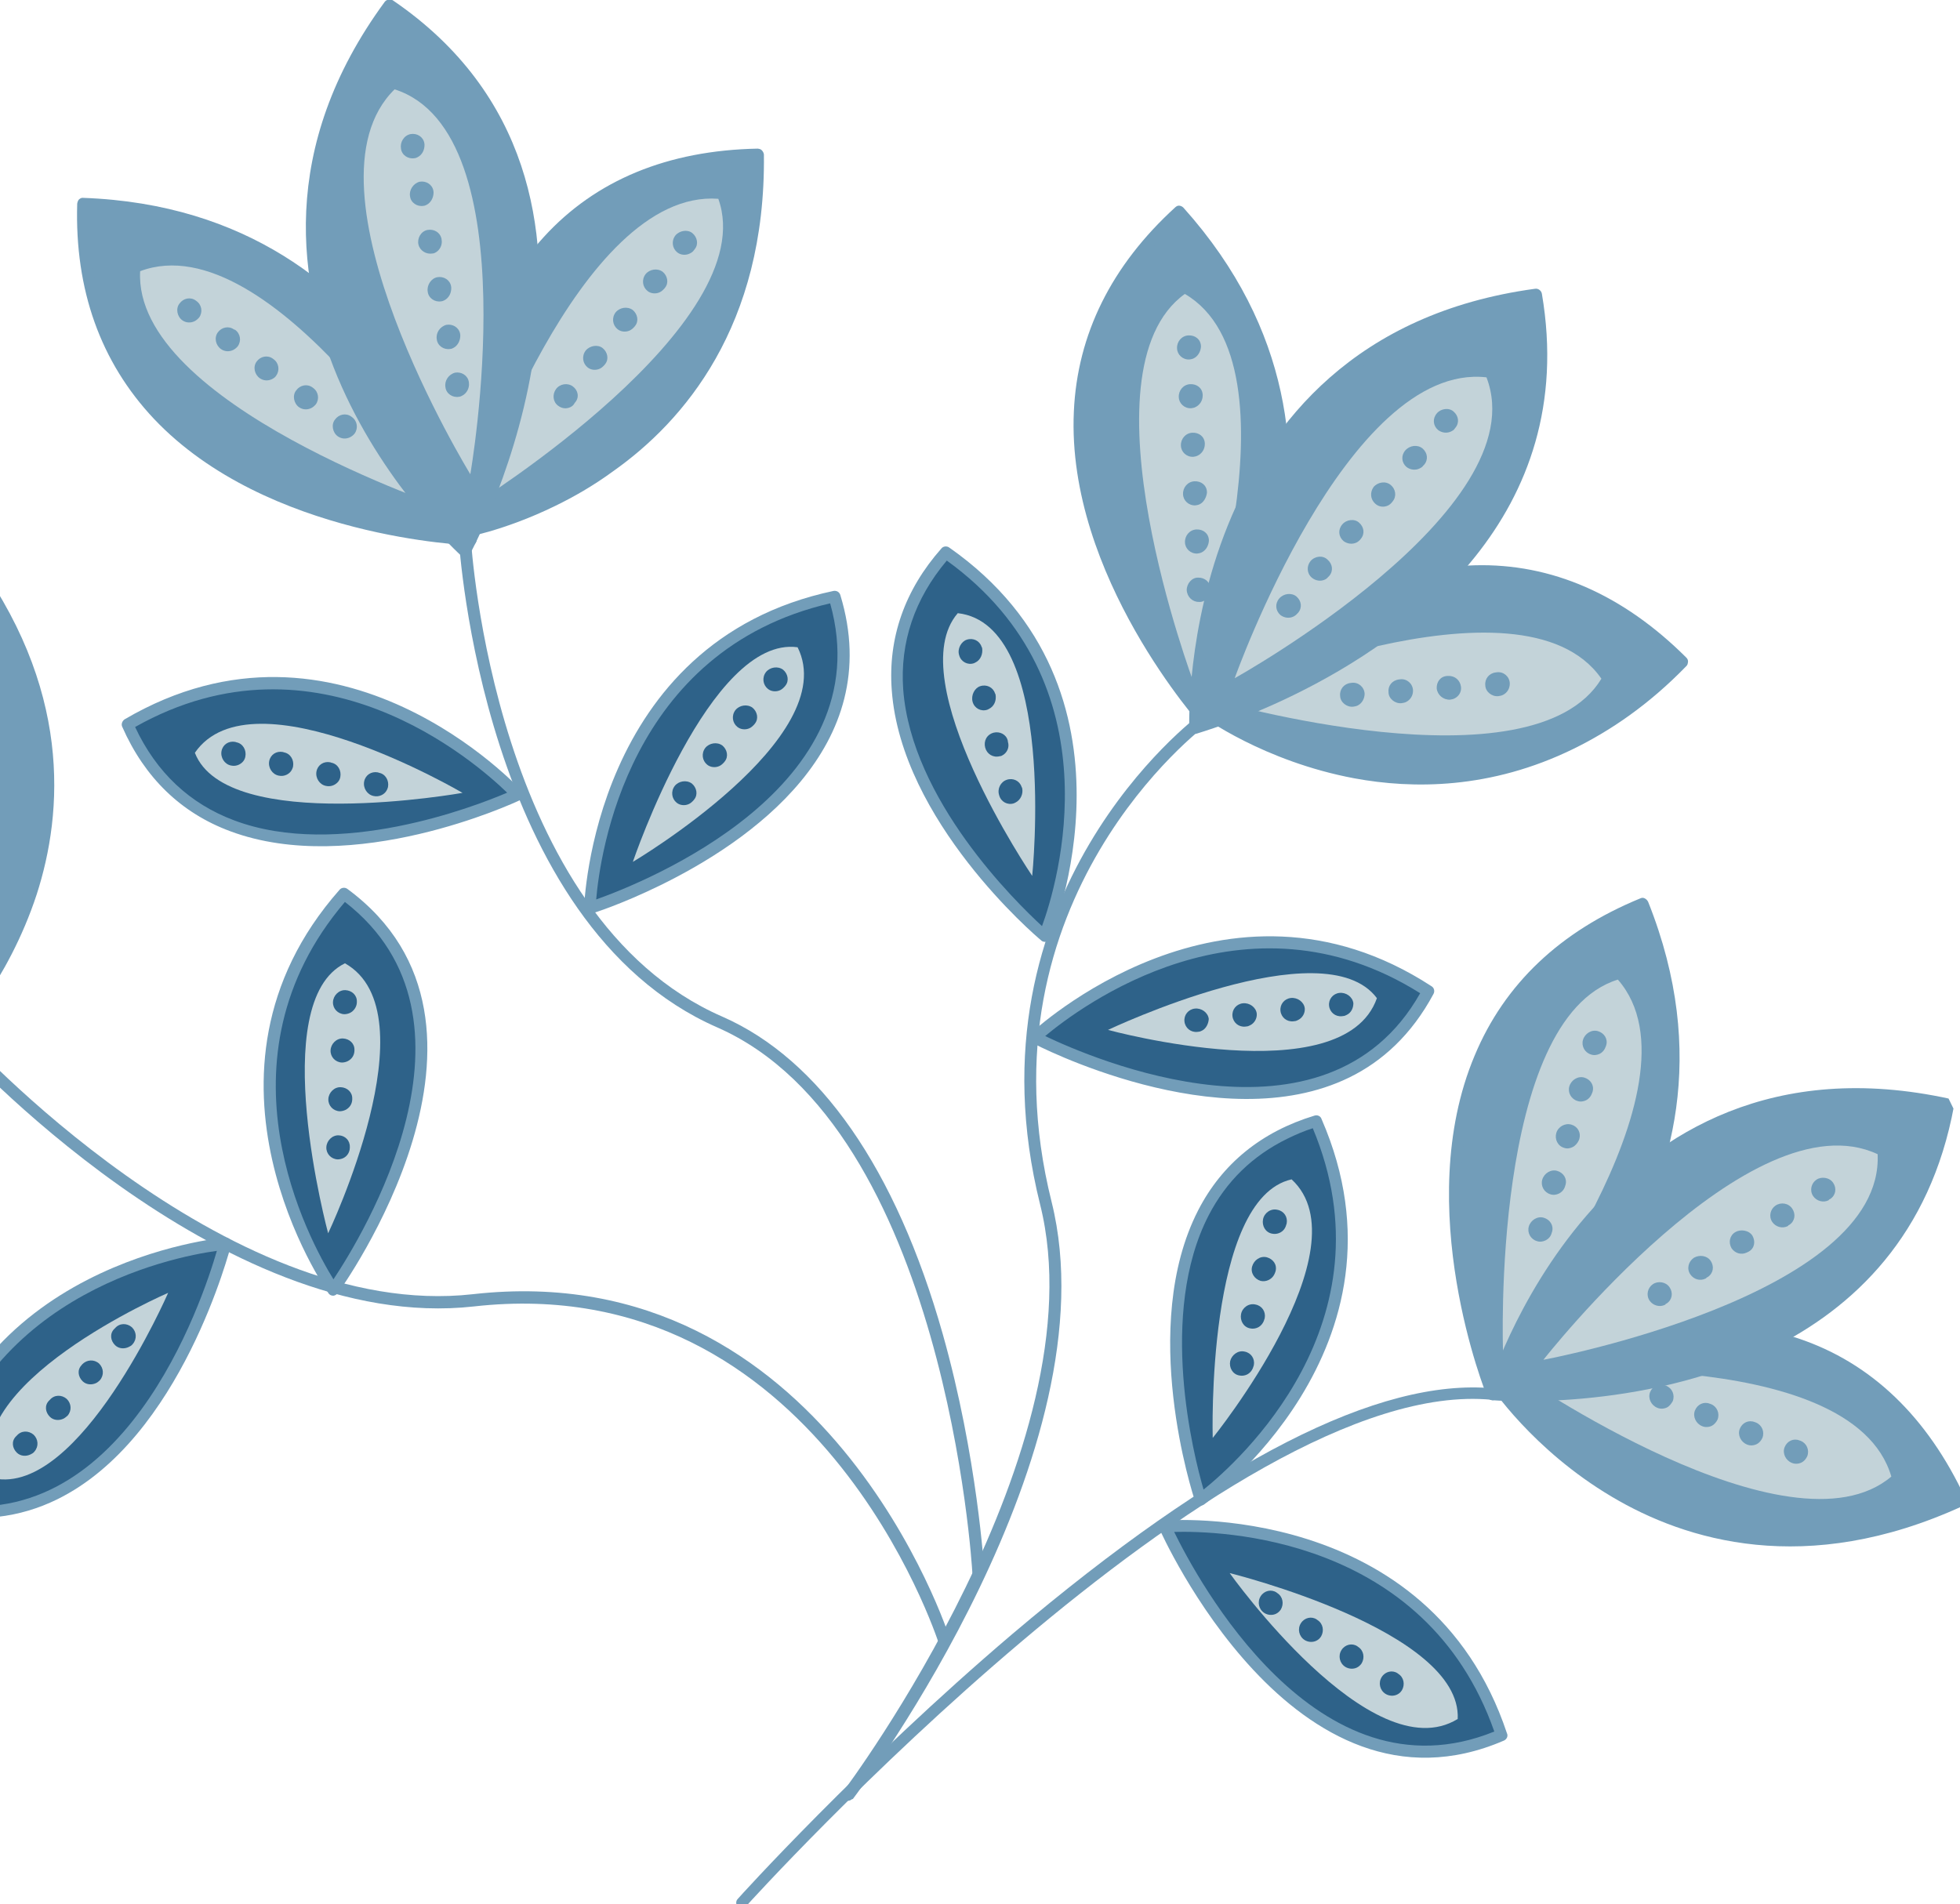 <?xml version="1.0" encoding="UTF-8" standalone="no"?>
<!-- Created with Inkscape (http://www.inkscape.org/) -->

<svg
   version="1.1"
   id="svg1"
   width="44.492"
   height="43.234"
   viewBox="0 0 44.492 43.234"
   xmlns="http://www.w3.org/2000/svg"
   xmlns:svg="http://www.w3.org/2000/svg">
  <defs
     id="defs1">
    <clipPath
       clipPathUnits="userSpaceOnUse"
       id="clipPath1858">
      <path
         d="M -54.425,69.729 85.899,1.002 150.502,132.906 10.179,201.633 Z"
         transform="matrix(2.876,1.408,-1.408,2.876,254.606,-124.474)"
         id="path1858" />
    </clipPath>
    <clipPath
       clipPathUnits="userSpaceOnUse"
       id="clipPath1859">
      <path
         d="M -54.425,69.729 85.899,1.002 150.502,132.906 10.179,201.633 Z"
         transform="matrix(2.876,1.408,-1.408,2.876,254.606,-124.474)"
         id="path1859" />
    </clipPath>
    <clipPath
       clipPathUnits="userSpaceOnUse"
       id="clipPath1860">
      <path
         d="M -54.425,69.729 85.899,1.002 150.502,132.906 10.179,201.633 Z"
         transform="matrix(2.876,1.408,-1.408,2.876,254.606,-124.474)"
         id="path1860" />
    </clipPath>
    <clipPath
       clipPathUnits="userSpaceOnUse"
       id="clipPath1861">
      <path
         d="M -54.425,69.729 85.899,1.002 150.502,132.906 10.179,201.633 Z"
         transform="matrix(2.876,1.408,-1.408,2.876,254.606,-124.474)"
         id="path1861" />
    </clipPath>
    <clipPath
       clipPathUnits="userSpaceOnUse"
       id="clipPath1862">
      <path
         d="M -54.425,69.729 85.899,1.002 150.502,132.906 10.179,201.633 Z"
         transform="matrix(2.876,1.408,-1.408,2.876,254.606,-124.474)"
         id="path1862" />
    </clipPath>
    <clipPath
       clipPathUnits="userSpaceOnUse"
       id="clipPath1863">
      <path
         d="M -54.425,69.729 85.899,1.002 150.502,132.906 10.179,201.633 Z"
         transform="matrix(2.876,1.408,-1.408,2.876,254.606,-124.474)"
         id="path1863" />
    </clipPath>
    <clipPath
       clipPathUnits="userSpaceOnUse"
       id="clipPath1864">
      <path
         d="M -54.425,69.729 85.899,1.002 150.502,132.906 10.179,201.633 Z"
         transform="matrix(2.876,1.408,-1.408,2.876,254.606,-124.474)"
         id="path1864" />
    </clipPath>
    <clipPath
       clipPathUnits="userSpaceOnUse"
       id="clipPath1865">
      <path
         d="M -54.425,69.729 85.899,1.002 150.502,132.906 10.179,201.633 Z"
         transform="matrix(2.876,1.408,-1.408,2.876,254.606,-124.474)"
         id="path1865" />
    </clipPath>
    <clipPath
       clipPathUnits="userSpaceOnUse"
       id="clipPath1866">
      <path
         d="M -54.425,69.729 85.899,1.002 150.502,132.906 10.179,201.633 Z"
         transform="matrix(2.876,1.408,-1.408,2.876,254.606,-124.474)"
         id="path1866" />
    </clipPath>
    <clipPath
       clipPathUnits="userSpaceOnUse"
       id="clipPath1867">
      <path
         d="M -54.425,69.729 85.899,1.002 150.502,132.906 10.179,201.633 Z"
         transform="matrix(2.876,1.408,-1.408,2.876,254.606,-124.474)"
         id="path1867" />
    </clipPath>
    <clipPath
       clipPathUnits="userSpaceOnUse"
       id="clipPath1868">
      <path
         d="M -54.425,69.729 85.899,1.002 150.502,132.906 10.179,201.633 Z"
         transform="matrix(2.876,1.408,-1.408,2.876,254.606,-124.474)"
         id="path1868" />
    </clipPath>
    <clipPath
       clipPathUnits="userSpaceOnUse"
       id="clipPath1869">
      <path
         d="M -54.425,69.729 85.899,1.002 150.502,132.906 10.179,201.633 Z"
         transform="matrix(2.876,1.408,-1.408,2.876,254.606,-124.474)"
         id="path1869" />
    </clipPath>
    <clipPath
       clipPathUnits="userSpaceOnUse"
       id="clipPath1870">
      <path
         d="M -54.425,69.729 85.899,1.002 150.502,132.906 10.179,201.633 Z"
         transform="matrix(2.876,1.408,-1.408,2.876,254.606,-124.474)"
         id="path1870" />
    </clipPath>
    <clipPath
       clipPathUnits="userSpaceOnUse"
       id="clipPath1871">
      <path
         d="M -54.425,69.729 85.899,1.002 150.502,132.906 10.179,201.633 Z"
         transform="matrix(2.876,1.408,-1.408,2.876,254.606,-124.474)"
         id="path1871" />
    </clipPath>
    <clipPath
       clipPathUnits="userSpaceOnUse"
       id="clipPath1872">
      <path
         d="M -54.425,69.729 85.899,1.002 150.502,132.906 10.179,201.633 Z"
         transform="matrix(2.876,1.408,-1.408,2.876,254.606,-124.474)"
         id="path1872" />
    </clipPath>
    <clipPath
       clipPathUnits="userSpaceOnUse"
       id="clipPath1873">
      <path
         d="M -54.425,69.729 85.899,1.002 150.502,132.906 10.179,201.633 Z"
         transform="matrix(2.876,1.408,-1.408,2.876,254.606,-124.474)"
         id="path1873" />
    </clipPath>
    <clipPath
       clipPathUnits="userSpaceOnUse"
       id="clipPath1874">
      <path
         d="M -54.425,69.729 85.899,1.002 150.502,132.906 10.179,201.633 Z"
         transform="matrix(2.876,1.408,-1.408,2.876,254.606,-124.474)"
         id="path1874" />
    </clipPath>
    <clipPath
       clipPathUnits="userSpaceOnUse"
       id="clipPath1875">
      <path
         d="M -54.425,69.729 85.899,1.002 150.502,132.906 10.179,201.633 Z"
         transform="matrix(2.876,1.408,-1.408,2.876,254.606,-124.474)"
         id="path1875" />
    </clipPath>
    <clipPath
       clipPathUnits="userSpaceOnUse"
       id="clipPath1876">
      <path
         d="M -54.425,69.729 85.899,1.002 150.502,132.906 10.179,201.633 Z"
         transform="matrix(2.876,1.408,-1.408,2.876,254.606,-124.474)"
         id="path1876" />
    </clipPath>
    <clipPath
       clipPathUnits="userSpaceOnUse"
       id="clipPath1877">
      <path
         d="M -54.425,69.729 85.899,1.002 150.502,132.906 10.179,201.633 Z"
         transform="matrix(2.876,1.408,-1.408,2.876,254.606,-124.474)"
         id="path1877" />
    </clipPath>
    <clipPath
       clipPathUnits="userSpaceOnUse"
       id="clipPath1878">
      <path
         d="M -54.425,69.729 85.899,1.002 150.502,132.906 10.179,201.633 Z"
         transform="matrix(2.876,1.408,-1.408,2.876,254.606,-124.474)"
         id="path1878" />
    </clipPath>
    <clipPath
       clipPathUnits="userSpaceOnUse"
       id="clipPath1879">
      <path
         d="M -54.425,69.729 85.899,1.002 150.502,132.906 10.179,201.633 Z"
         transform="matrix(2.876,1.408,-1.408,2.876,254.606,-124.474)"
         id="path1879" />
    </clipPath>
    <clipPath
       clipPathUnits="userSpaceOnUse"
       id="clipPath1880">
      <path
         d="M -54.425,69.729 85.899,1.002 150.502,132.906 10.179,201.633 Z"
         transform="matrix(2.876,1.408,-1.408,2.876,254.606,-124.474)"
         id="path1880" />
    </clipPath>
    <clipPath
       clipPathUnits="userSpaceOnUse"
       id="clipPath1881">
      <path
         d="M -54.425,69.729 85.899,1.002 150.502,132.906 10.179,201.633 Z"
         transform="matrix(2.876,1.408,-1.408,2.876,254.606,-124.474)"
         id="path1881" />
    </clipPath>
    <clipPath
       clipPathUnits="userSpaceOnUse"
       id="clipPath1882">
      <path
         d="M -54.425,69.729 85.899,1.002 150.502,132.906 10.179,201.633 Z"
         transform="matrix(2.876,1.408,-1.408,2.876,254.606,-124.474)"
         id="path1882" />
    </clipPath>
    <clipPath
       clipPathUnits="userSpaceOnUse"
       id="clipPath1883">
      <path
         d="M -54.425,69.729 85.899,1.002 150.502,132.906 10.179,201.633 Z"
         transform="matrix(2.876,1.408,-1.408,2.876,254.606,-124.474)"
         id="path1883" />
    </clipPath>
    <clipPath
       clipPathUnits="userSpaceOnUse"
       id="clipPath1884">
      <path
         d="M -54.425,69.729 85.899,1.002 150.502,132.906 10.179,201.633 Z"
         transform="matrix(2.876,1.408,-1.408,2.876,254.606,-124.474)"
         id="path1884" />
    </clipPath>
    <clipPath
       clipPathUnits="userSpaceOnUse"
       id="clipPath1885">
      <path
         d="M -54.425,69.729 85.899,1.002 150.502,132.906 10.179,201.633 Z"
         transform="matrix(2.876,1.408,-1.408,2.876,254.606,-124.474)"
         id="path1885" />
    </clipPath>
    <clipPath
       clipPathUnits="userSpaceOnUse"
       id="clipPath1886">
      <path
         d="M -54.425,69.729 85.899,1.002 150.502,132.906 10.179,201.633 Z"
         transform="matrix(2.876,1.408,-1.408,2.876,254.606,-124.474)"
         id="path1886" />
    </clipPath>
    <clipPath
       clipPathUnits="userSpaceOnUse"
       id="clipPath1887">
      <path
         d="M -54.425,69.729 85.899,1.002 150.502,132.906 10.179,201.633 Z"
         transform="matrix(2.876,1.408,-1.408,2.876,254.606,-124.474)"
         id="path1887" />
    </clipPath>
    <clipPath
       clipPathUnits="userSpaceOnUse"
       id="clipPath1888">
      <path
         d="M -54.425,69.729 85.899,1.002 150.502,132.906 10.179,201.633 Z"
         transform="matrix(2.876,1.408,-1.408,2.876,254.606,-124.474)"
         id="path1888" />
    </clipPath>
    <clipPath
       clipPathUnits="userSpaceOnUse"
       id="clipPath1889">
      <path
         d="M -54.425,69.729 85.899,1.002 150.502,132.906 10.179,201.633 Z"
         transform="matrix(2.876,1.408,-1.408,2.876,254.606,-124.474)"
         id="path1889" />
    </clipPath>
    <clipPath
       clipPathUnits="userSpaceOnUse"
       id="clipPath1890">
      <path
         d="M -54.425,69.729 85.899,1.002 150.502,132.906 10.179,201.633 Z"
         transform="matrix(2.876,1.408,-1.408,2.876,254.606,-124.474)"
         id="path1890" />
    </clipPath>
    <clipPath
       clipPathUnits="userSpaceOnUse"
       id="clipPath1891">
      <path
         d="M -54.425,69.729 85.899,1.002 150.502,132.906 10.179,201.633 Z"
         transform="matrix(2.876,1.408,-1.408,2.876,254.606,-124.474)"
         id="path1891" />
    </clipPath>
    <clipPath
       clipPathUnits="userSpaceOnUse"
       id="clipPath1892">
      <path
         d="M -54.425,69.729 85.899,1.002 150.502,132.906 10.179,201.633 Z"
         transform="matrix(2.876,1.408,-1.408,2.876,254.606,-124.474)"
         id="path1892" />
    </clipPath>
    <clipPath
       clipPathUnits="userSpaceOnUse"
       id="clipPath1893">
      <path
         d="M -54.425,69.729 85.899,1.002 150.502,132.906 10.179,201.633 Z"
         transform="matrix(2.876,1.408,-1.408,2.876,254.606,-124.474)"
         id="path1893" />
    </clipPath>
    <clipPath
       clipPathUnits="userSpaceOnUse"
       id="clipPath1894">
      <path
         d="M -54.425,69.729 85.899,1.002 150.502,132.906 10.179,201.633 Z"
         transform="matrix(2.876,1.408,-1.408,2.876,254.606,-124.474)"
         id="path1894" />
    </clipPath>
    <clipPath
       clipPathUnits="userSpaceOnUse"
       id="clipPath1895">
      <path
         d="M -54.425,69.729 85.899,1.002 150.502,132.906 10.179,201.633 Z"
         transform="matrix(2.876,1.408,-1.408,2.876,254.606,-124.474)"
         id="path1895" />
    </clipPath>
    <clipPath
       clipPathUnits="userSpaceOnUse"
       id="clipPath1896">
      <path
         d="M -54.425,69.729 85.899,1.002 150.502,132.906 10.179,201.633 Z"
         transform="matrix(2.876,1.408,-1.408,2.876,254.606,-124.474)"
         id="path1896" />
    </clipPath>
    <clipPath
       clipPathUnits="userSpaceOnUse"
       id="clipPath1897">
      <path
         d="M -54.425,69.729 85.899,1.002 150.502,132.906 10.179,201.633 Z"
         transform="matrix(2.876,1.408,-1.408,2.876,254.606,-124.474)"
         id="path1897" />
    </clipPath>
    <clipPath
       clipPathUnits="userSpaceOnUse"
       id="clipPath1898">
      <path
         d="M -54.425,69.729 85.899,1.002 150.502,132.906 10.179,201.633 Z"
         transform="matrix(2.876,1.408,-1.408,2.876,254.606,-124.474)"
         id="path1898" />
    </clipPath>
    <clipPath
       clipPathUnits="userSpaceOnUse"
       id="clipPath1899">
      <path
         d="M -54.425,69.729 85.899,1.002 150.502,132.906 10.179,201.633 Z"
         transform="matrix(2.876,1.408,-1.408,2.876,254.606,-124.474)"
         id="path1899" />
    </clipPath>
    <clipPath
       clipPathUnits="userSpaceOnUse"
       id="clipPath1900">
      <path
         d="M -54.425,69.729 85.899,1.002 150.502,132.906 10.179,201.633 Z"
         transform="matrix(2.876,1.408,-1.408,2.876,254.606,-124.474)"
         id="path1900" />
    </clipPath>
    <clipPath
       clipPathUnits="userSpaceOnUse"
       id="clipPath1901">
      <path
         d="M -54.425,69.729 85.899,1.002 150.502,132.906 10.179,201.633 Z"
         transform="matrix(2.876,1.408,-1.408,2.876,254.606,-124.474)"
         id="path1901" />
    </clipPath>
    <clipPath
       clipPathUnits="userSpaceOnUse"
       id="clipPath1902">
      <path
         d="M -54.425,69.729 85.899,1.002 150.502,132.906 10.179,201.633 Z"
         transform="matrix(2.876,1.408,-1.408,2.876,254.606,-124.474)"
         id="path1902" />
    </clipPath>
    <clipPath
       clipPathUnits="userSpaceOnUse"
       id="clipPath1903">
      <path
         d="M -54.425,69.729 85.899,1.002 150.502,132.906 10.179,201.633 Z"
         transform="matrix(2.876,1.408,-1.408,2.876,254.606,-124.474)"
         id="path1903" />
    </clipPath>
    <clipPath
       clipPathUnits="userSpaceOnUse"
       id="clipPath1904">
      <path
         d="M -54.425,69.729 85.899,1.002 150.502,132.906 10.179,201.633 Z"
         transform="matrix(2.876,1.408,-1.408,2.876,254.606,-124.474)"
         id="path1904" />
    </clipPath>
    <clipPath
       clipPathUnits="userSpaceOnUse"
       id="clipPath1905">
      <path
         d="M -54.425,69.729 85.899,1.002 150.502,132.906 10.179,201.633 Z"
         transform="matrix(2.876,1.408,-1.408,2.876,254.606,-124.474)"
         id="path1905" />
    </clipPath>
    <clipPath
       clipPathUnits="userSpaceOnUse"
       id="clipPath1906">
      <path
         d="M -54.425,69.729 85.899,1.002 150.502,132.906 10.179,201.633 Z"
         transform="matrix(2.876,1.408,-1.408,2.876,254.606,-124.474)"
         id="path1906" />
    </clipPath>
    <clipPath
       clipPathUnits="userSpaceOnUse"
       id="clipPath1907">
      <path
         d="M -54.425,69.729 85.899,1.002 150.502,132.906 10.179,201.633 Z"
         transform="matrix(2.876,1.408,-1.408,2.876,254.606,-124.474)"
         id="path1907" />
    </clipPath>
    <clipPath
       clipPathUnits="userSpaceOnUse"
       id="clipPath1908">
      <path
         d="M -54.425,69.729 85.899,1.002 150.502,132.906 10.179,201.633 Z"
         transform="matrix(2.876,1.408,-1.408,2.876,254.606,-124.474)"
         id="path1908" />
    </clipPath>
    <clipPath
       clipPathUnits="userSpaceOnUse"
       id="clipPath1909">
      <path
         d="M -54.425,69.729 85.899,1.002 150.502,132.906 10.179,201.633 Z"
         transform="matrix(2.876,1.408,-1.408,2.876,254.606,-124.474)"
         id="path1909" />
    </clipPath>
    <clipPath
       clipPathUnits="userSpaceOnUse"
       id="clipPath1910">
      <path
         d="M -54.425,69.729 85.899,1.002 150.502,132.906 10.179,201.633 Z"
         transform="matrix(2.876,1.408,-1.408,2.876,254.606,-124.474)"
         id="path1910" />
    </clipPath>
    <clipPath
       clipPathUnits="userSpaceOnUse"
       id="clipPath1911">
      <path
         d="M -54.425,69.729 85.899,1.002 150.502,132.906 10.179,201.633 Z"
         transform="matrix(2.876,1.408,-1.408,2.876,254.606,-124.474)"
         id="path1911" />
    </clipPath>
    <clipPath
       clipPathUnits="userSpaceOnUse"
       id="clipPath1912">
      <path
         d="M -54.425,69.729 85.899,1.002 150.502,132.906 10.179,201.633 Z"
         transform="matrix(2.876,1.408,-1.408,2.876,254.606,-124.474)"
         id="path1912" />
    </clipPath>
    <clipPath
       clipPathUnits="userSpaceOnUse"
       id="clipPath1913">
      <path
         d="M -54.425,69.729 85.899,1.002 150.502,132.906 10.179,201.633 Z"
         transform="matrix(2.876,1.408,-1.408,2.876,254.606,-124.474)"
         id="path1913" />
    </clipPath>
    <clipPath
       clipPathUnits="userSpaceOnUse"
       id="clipPath1914">
      <path
         d="M -54.425,69.729 85.899,1.002 150.502,132.906 10.179,201.633 Z"
         transform="matrix(2.876,1.408,-1.408,2.876,254.606,-124.474)"
         id="path1914" />
    </clipPath>
    <clipPath
       clipPathUnits="userSpaceOnUse"
       id="clipPath1915">
      <path
         d="M -54.425,69.729 85.899,1.002 150.502,132.906 10.179,201.633 Z"
         transform="matrix(2.876,1.408,-1.408,2.876,254.606,-124.474)"
         id="path1915" />
    </clipPath>
    <clipPath
       clipPathUnits="userSpaceOnUse"
       id="clipPath1916">
      <path
         d="M -54.425,69.729 85.899,1.002 150.502,132.906 10.179,201.633 Z"
         transform="matrix(2.876,1.408,-1.408,2.876,254.606,-124.474)"
         id="path1916" />
    </clipPath>
    <clipPath
       clipPathUnits="userSpaceOnUse"
       id="clipPath1917">
      <path
         d="M -54.425,69.729 85.899,1.002 150.502,132.906 10.179,201.633 Z"
         transform="matrix(2.876,1.408,-1.408,2.876,254.606,-124.474)"
         id="path1917" />
    </clipPath>
    <clipPath
       clipPathUnits="userSpaceOnUse"
       id="clipPath1918">
      <path
         d="M -54.425,69.729 85.899,1.002 150.502,132.906 10.179,201.633 Z"
         transform="matrix(2.876,1.408,-1.408,2.876,254.606,-124.474)"
         id="path1918" />
    </clipPath>
    <clipPath
       clipPathUnits="userSpaceOnUse"
       id="clipPath1919">
      <path
         d="M -54.425,69.729 85.899,1.002 150.502,132.906 10.179,201.633 Z"
         transform="matrix(2.876,1.408,-1.408,2.876,254.606,-124.474)"
         id="path1919" />
    </clipPath>
    <clipPath
       clipPathUnits="userSpaceOnUse"
       id="clipPath1920">
      <path
         d="M -54.425,69.729 85.899,1.002 150.502,132.906 10.179,201.633 Z"
         transform="matrix(2.876,1.408,-1.408,2.876,254.606,-124.474)"
         id="path1920" />
    </clipPath>
    <clipPath
       clipPathUnits="userSpaceOnUse"
       id="clipPath1921">
      <path
         d="M -54.425,69.729 85.899,1.002 150.502,132.906 10.179,201.633 Z"
         transform="matrix(2.876,1.408,-1.408,2.876,254.606,-124.474)"
         id="path1921" />
    </clipPath>
    <clipPath
       clipPathUnits="userSpaceOnUse"
       id="clipPath1922">
      <path
         d="M -54.425,69.729 85.899,1.002 150.502,132.906 10.179,201.633 Z"
         transform="matrix(2.876,1.408,-1.408,2.876,254.606,-124.474)"
         id="path1922" />
    </clipPath>
    <clipPath
       clipPathUnits="userSpaceOnUse"
       id="clipPath1923">
      <path
         d="M -54.425,69.729 85.899,1.002 150.502,132.906 10.179,201.633 Z"
         transform="matrix(2.876,1.408,-1.408,2.876,254.606,-124.474)"
         id="path1923" />
    </clipPath>
    <clipPath
       clipPathUnits="userSpaceOnUse"
       id="clipPath1924">
      <path
         d="M -54.425,69.729 85.899,1.002 150.502,132.906 10.179,201.633 Z"
         transform="matrix(2.876,1.408,-1.408,2.876,254.606,-124.474)"
         id="path1924" />
    </clipPath>
    <clipPath
       clipPathUnits="userSpaceOnUse"
       id="clipPath1925">
      <path
         d="M -54.425,69.729 85.899,1.002 150.502,132.906 10.179,201.633 Z"
         transform="matrix(2.876,1.408,-1.408,2.876,254.606,-124.474)"
         id="path1925" />
    </clipPath>
    <clipPath
       clipPathUnits="userSpaceOnUse"
       id="clipPath1926">
      <path
         d="M -54.425,69.729 85.899,1.002 150.502,132.906 10.179,201.633 Z"
         transform="matrix(2.876,1.408,-1.408,2.876,254.606,-124.474)"
         id="path1926" />
    </clipPath>
    <clipPath
       clipPathUnits="userSpaceOnUse"
       id="clipPath1927">
      <path
         d="M -54.425,69.729 85.899,1.002 150.502,132.906 10.179,201.633 Z"
         transform="matrix(2.876,1.408,-1.408,2.876,254.606,-124.474)"
         id="path1927" />
    </clipPath>
    <clipPath
       clipPathUnits="userSpaceOnUse"
       id="clipPath1928">
      <path
         d="M -54.425,69.729 85.899,1.002 150.502,132.906 10.179,201.633 Z"
         transform="matrix(2.876,1.408,-1.408,2.876,254.606,-124.474)"
         id="path1928" />
    </clipPath>
    <clipPath
       clipPathUnits="userSpaceOnUse"
       id="clipPath1929">
      <path
         d="M -54.425,69.729 85.899,1.002 150.502,132.906 10.179,201.633 Z"
         transform="matrix(2.876,1.408,-1.408,2.876,254.606,-124.474)"
         id="path1929" />
    </clipPath>
    <clipPath
       clipPathUnits="userSpaceOnUse"
       id="clipPath1930">
      <path
         d="M -54.425,69.729 85.899,1.002 150.502,132.906 10.179,201.633 Z"
         transform="matrix(2.876,1.408,-1.408,2.876,254.606,-124.474)"
         id="path1930" />
    </clipPath>
    <clipPath
       clipPathUnits="userSpaceOnUse"
       id="clipPath1931">
      <path
         d="M -54.425,69.729 85.899,1.002 150.502,132.906 10.179,201.633 Z"
         transform="matrix(2.876,1.408,-1.408,2.876,254.606,-124.474)"
         id="path1931" />
    </clipPath>
    <clipPath
       clipPathUnits="userSpaceOnUse"
       id="clipPath1932">
      <path
         d="M -54.425,69.729 85.899,1.002 150.502,132.906 10.179,201.633 Z"
         transform="matrix(2.876,1.408,-1.408,2.876,254.606,-124.474)"
         id="path1932" />
    </clipPath>
    <clipPath
       clipPathUnits="userSpaceOnUse"
       id="clipPath1933">
      <path
         d="M -54.425,69.729 85.899,1.002 150.502,132.906 10.179,201.633 Z"
         transform="matrix(2.876,1.408,-1.408,2.876,254.606,-124.474)"
         id="path1933" />
    </clipPath>
    <clipPath
       clipPathUnits="userSpaceOnUse"
       id="clipPath1934">
      <path
         d="M -54.425,69.729 85.899,1.002 150.502,132.906 10.179,201.633 Z"
         transform="matrix(2.876,1.408,-1.408,2.876,254.606,-124.474)"
         id="path1934" />
    </clipPath>
    <clipPath
       clipPathUnits="userSpaceOnUse"
       id="clipPath1935">
      <path
         d="M -54.425,69.729 85.899,1.002 150.502,132.906 10.179,201.633 Z"
         transform="matrix(2.876,1.408,-1.408,2.876,254.606,-124.474)"
         id="path1935" />
    </clipPath>
    <clipPath
       clipPathUnits="userSpaceOnUse"
       id="clipPath1936">
      <path
         d="M -54.425,69.729 85.899,1.002 150.502,132.906 10.179,201.633 Z"
         transform="matrix(2.876,1.408,-1.408,2.876,254.606,-124.474)"
         id="path1936" />
    </clipPath>
    <clipPath
       clipPathUnits="userSpaceOnUse"
       id="clipPath1937">
      <path
         d="M -54.425,69.729 85.899,1.002 150.502,132.906 10.179,201.633 Z"
         transform="matrix(0.32,0,0,0.32,500,335.68)"
         id="path1937" />
    </clipPath>
    <clipPath
       clipPathUnits="userSpaceOnUse"
       id="clipPath2017">
      <path
         d="M 0,0 H 1500 V 2100 H 0 Z"
         transform="matrix(0.32,0,0,0.32,500,0)"
         clip-rule="evenodd"
         id="path2017" />
    </clipPath>
  </defs>
  <g
     id="g1342"
     transform="translate(-500,-345.247)">
    <g
       opacity="0.25"
       id="g2017"
       clip-path="url(#clipPath2017)"
       style="opacity:1">
      <g
         clip-path="url(#clipPath1937)"
         id="g2016">
        <path
           d="m 173.6,424 c -0.5,0 -1,-0.3 -1.2,-0.8 -0.3,-0.7 0.1,-1.5 0.7,-1.7 C 173.5,421.3 211.5,406.1 255.3,394.9 c 59.2,-15 100.3,-15.7 122.4,-2.2 0.6,0.4 0.8,1.2 0.4,1.8 -0.4,0.6 -1.2,0.8 -1.8,0.4 -51.2,-31.5 -200.7,28.3 -202.2,28.9 C 173.9,424 173.7,424 173.6,424 Z"
           style="fill:#729db9;fill-opacity:1;fill-rule:nonzero;stroke:none"
           transform="matrix(0.09,-0.044,0.044,0.09,482.62,358.044)"
           clip-path="url(#clipPath1858)"
           id="path1938" />
        <path
           d="m 254.1,118.2 c 0,0 -79.7,-41.7 -45.5,-106.9 65.5,35 45.5,106.9 45.5,106.9 z"
           style="fill:#729db9;fill-opacity:1;fill-rule:nonzero;stroke:none"
           transform="matrix(0.09,-0.044,0.044,0.09,482.62,358.044)"
           clip-path="url(#clipPath1859)"
           id="path1939" />
        <path
           d="m 254.1,119.5 c -0.2,0 -0.4,-0.1 -0.6,-0.2 -0.4,-0.2 -40.8,-21.7 -51.9,-57.3 -5.2,-16.8 -3.3,-34.1 5.8,-51.4 0.2,-0.3 0.5,-0.6 0.8,-0.7 0.4,-0.1 0.7,-0.1 1,0.1 65.7,35.1 46.4,107.7 46.2,108.5 -0.1,0.4 -0.4,0.7 -0.8,0.9 -0.1,0.1 -0.3,0.1 -0.5,0.1 z m -45,-106.4 c -8.2,16.3 -9.9,32.5 -5,48.2 C 213.7,92 245.8,111.9 253.2,116.2 255.6,105.3 266.1,44.5 209.1,13.1 Z"
           style="fill:#729db9;fill-opacity:1;fill-rule:nonzero;stroke:none"
           transform="matrix(0.09,-0.044,0.044,0.09,482.62,358.044)"
           clip-path="url(#clipPath1860)"
           id="path1940" />
        <path
           d="m 252.2,115.6 c 0,0 31.7,-78.2 98.4,-47.2 C 318.8,135.6 252.2,115.6 252.2,115.6 Z"
           style="fill:#729db9;fill-opacity:1;fill-rule:nonzero;stroke:none"
           transform="matrix(0.09,-0.044,0.044,0.09,482.62,358.044)"
           clip-path="url(#clipPath1861)"
           id="path1941" />
        <path
           d="m 274.7,119.7 c -13.2,0 -22.3,-2.7 -22.8,-2.9 -0.4,-0.1 -0.7,-0.4 -0.8,-0.7 -0.2,-0.3 -0.2,-0.7 0,-1.1 0.2,-0.4 15.9,-38.6 48,-51.2 16.2,-6.4 33.8,-5.3 52.3,3.3 0.3,0.2 0.6,0.4 0.7,0.8 0.1,0.3 0.1,0.7 0,1 -16.7,35.2 -43,46.4 -62.2,49.5 -5.6,1 -10.6,1.3 -15.2,1.3 z m -20.6,-5 c 4.5,1.1 18.6,3.9 35.3,1.2 26.5,-4.4 46.5,-20.1 59.5,-46.8 C 331.5,61.3 315.1,60.4 300,66.4 272.4,77.2 257.2,107.8 254.1,114.7 Z"
           style="fill:#729db9;fill-opacity:1;fill-rule:nonzero;stroke:none"
           transform="matrix(0.09,-0.044,0.044,0.09,482.62,358.044)"
           clip-path="url(#clipPath1862)"
           id="path1942" />
        <path
           d="m 254.6,380.2 c -0.2,0 -0.4,0 -0.5,-0.1 -0.7,-0.3 -1,-1.1 -0.7,-1.8 0.4,-0.9 38.8,-93.2 2.3,-136.3 -37.6,-44.3 -4.4,-124.1 -4.1,-124.9 0.3,-0.7 1.1,-1 1.8,-0.7 0.7,0.3 1,1.1 0.7,1.8 -0.3,0.8 -32.9,79.1 3.7,122.1 15.6,18.4 20.2,48.3 13.3,86.5 -5.2,28.7 -15.1,52.3 -15.2,52.6 -0.3,0.5 -0.8,0.8 -1.3,0.8 z"
           style="fill:#729db9;fill-opacity:1;fill-rule:nonzero;stroke:none"
           transform="matrix(0.09,-0.044,0.044,0.09,482.62,358.044)"
           clip-path="url(#clipPath1863)"
           id="path1943" />
        <path
           d="m 238.2,174.8 c 0,0 -16.5,-57.2 -72.4,-53.1 C 163.8,173.7 238.2,174.8 238.2,174.8 Z"
           style="fill:#2e6289;fill-opacity:1;fill-rule:nonzero;stroke:none"
           transform="matrix(0.09,-0.044,0.044,0.09,482.62,358.044)"
           clip-path="url(#clipPath1864)"
           id="path1944" />
        <path
           d="m 238.2,176.1 c -1.7,0 -41.6,-0.9 -62.1,-22.5 -8.2,-8.6 -12.1,-19.4 -11.6,-32 0,-0.7 0.6,-1.2 1.2,-1.3 56.3,-4.3 73.6,53.5 73.7,54 0.1,0.4 0,0.8 -0.2,1.2 -0.2,0.4 -0.6,0.6 -1,0.6 z M 167.1,122.9 c -0.2,11.4 3.5,21.1 10.9,28.9 17.2,18.2 50.1,21.1 58.3,21.5 -3.4,-9.4 -21.7,-53.2 -69.2,-50.4 z"
           style="fill:#729db9;fill-opacity:1;fill-rule:nonzero;stroke:none"
           transform="matrix(0.09,-0.044,0.044,0.09,482.62,358.044)"
           clip-path="url(#clipPath1865)"
           id="path1945" />
        <path
           d="m 241.6,205 c 0,0 27,-52.5 80.8,-39.1 C 314.4,216.4 241.6,205 241.6,205 Z"
           style="fill:#2e6289;fill-opacity:1;fill-rule:nonzero;stroke:none"
           transform="matrix(0.09,-0.044,0.044,0.09,482.62,358.044)"
           clip-path="url(#clipPath1866)"
           id="path1946" />
        <path
           d="m 258.2,207.4 c -9.7,0 -16.5,-1 -16.7,-1.1 -0.4,-0.1 -0.8,-0.3 -1,-0.7 -0.2,-0.4 -0.2,-0.8 0,-1.2 0.3,-0.5 28.1,-53.3 82.3,-39.7 0.7,0.2 1.1,0.8 1,1.5 -5.7,35.7 -43.2,41.2 -65.6,41.2 z m -14.4,-3.5 c 11.4,1.3 69.3,5.7 77.1,-37 C 275.1,156.3 249,195.2 243.8,203.9 Z"
           style="fill:#729db9;fill-opacity:1;fill-rule:nonzero;stroke:none"
           transform="matrix(0.09,-0.044,0.044,0.09,482.62,358.044)"
           clip-path="url(#clipPath1867)"
           id="path1947" />
        <path
           d="m 101.5,168 c 0,0 -88.9,13.9 -100.2,-58.9 C 74.9,98.3 101.5,168 101.5,168 Z"
           style="fill:#729db9;fill-opacity:1;fill-rule:nonzero;stroke:none"
           transform="matrix(0.09,-0.044,0.044,0.09,482.62,358.044)"
           clip-path="url(#clipPath1868)"
           id="path1948" />
        <path
           d="m 98.5,167 c 0,0 -21.1,-81.7 51.1,-96.4 C 163.9,143.5 98.5,167 98.5,167 Z"
           style="fill:#729db9;fill-opacity:1;fill-rule:nonzero;stroke:none"
           transform="matrix(0.09,-0.044,0.044,0.09,482.62,358.044)"
           clip-path="url(#clipPath1869)"
           id="path1949" />
        <path
           d="m 98.5,168.4 c -0.2,0 -0.4,-0.1 -0.6,-0.2 -0.3,-0.2 -0.6,-0.5 -0.7,-0.8 -0.1,-0.4 -10.1,-40.5 8.1,-69.7 9.2,-14.8 24,-24.3 44,-28.4 0.4,-0.1 0.7,0 1,0.2 0.3,0.2 0.5,0.5 0.6,0.9 7.5,38.2 -7,62.8 -20.5,76.8 -14.6,15 -30.7,21 -31.4,21.2 -0.2,-0.1 -0.4,0 -0.5,0 z m 50,-96.2 c -18.6,4.1 -32.3,13.1 -41,26.9 C 91.8,124.2 97.8,157.8 99.4,165.2 103.7,163.4 116.7,157.3 128.5,145.1 147.2,125.9 153.9,101.3 148.5,72.2 Z"
           style="fill:#729db9;fill-opacity:1;fill-rule:nonzero;stroke:none"
           transform="matrix(0.09,-0.044,0.044,0.09,482.62,358.044)"
           clip-path="url(#clipPath1870)"
           id="path1950" />
        <path
           d="m 240.8,390.9 c -0.1,0 -0.1,0 -0.2,0 -0.7,-0.1 -1.2,-0.8 -1.1,-1.5 0.1,-0.9 12.6,-88.5 -61.1,-114.8 -54.6,-19.5 -79.3,-104.9 -79.5,-105.8 -0.2,-0.7 0.2,-1.5 0.9,-1.7 0.8,-0.2 1.5,0.2 1.7,0.9 0.2,0.8 24.6,85 77.9,104 75.8,27 63,116.8 62.8,117.7 -0.1,0.7 -0.7,1.2 -1.4,1.2 z"
           style="fill:#729db9;fill-opacity:1;fill-rule:nonzero;stroke:none"
           transform="matrix(0.09,-0.044,0.044,0.09,482.62,358.044)"
           clip-path="url(#clipPath1871)"
           id="path1951" />
        <path
           d="M 134,237.1 C 134,237.1 79.1,215.5 47.5,261 86.8,293.7 134,237.1 134,237.1 Z"
           style="fill:#2e6289;fill-opacity:1;fill-rule:nonzero;stroke:none"
           transform="matrix(0.09,-0.044,0.044,0.09,482.62,358.044)"
           clip-path="url(#clipPath1872)"
           id="path1952" />
        <path
           d="M 74.3,272.4 C 65.1,272.4 55.7,269.5 46.7,262 c -0.5,-0.4 -0.6,-1.2 -0.2,-1.8 31.8,-45.9 87.5,-24.6 88.1,-24.4 0.4,0.2 0.7,0.5 0.8,0.9 0.1,0.4 0,0.9 -0.3,1.2 -0.5,0.5 -29.3,34.5 -60.8,34.5 z m -25,-11.6 C 83.4,287.7 123.9,246.2 131.6,237.7 122,234.5 76.7,222.5 49.3,260.8 Z"
           style="fill:#729db9;fill-opacity:1;fill-rule:nonzero;stroke:none"
           transform="matrix(0.09,-0.044,0.044,0.09,482.62,358.044)"
           clip-path="url(#clipPath1873)"
           id="path1953" />
        <path
           d="m 151.4,257.2 c 0,0 -9.6,-58.2 41.6,-79.5 23.7,45.2 -41.6,79.5 -41.6,79.5 z"
           style="fill:#2e6289;fill-opacity:1;fill-rule:nonzero;stroke:none"
           transform="matrix(0.09,-0.044,0.044,0.09,482.62,358.044)"
           clip-path="url(#clipPath1874)"
           id="path1954" />
        <path
           d="m 151.4,258.5 c -0.2,0 -0.4,0 -0.6,-0.1 -0.4,-0.2 -0.7,-0.6 -0.7,-1 -0.1,-0.6 -9.2,-59.6 42.4,-81 0.6,-0.3 1.4,0 1.7,0.6 24,46 -41.5,81 -42.1,81.3 -0.2,0.1 -0.5,0.2 -0.7,0.2 z m 41,-79.1 C 149.2,198.2 151.5,245 152.5,255.1 c 9.9,-5.8 59,-36.8 39.9,-75.7 z"
           style="fill:#729db9;fill-opacity:1;fill-rule:nonzero;stroke:none"
           transform="matrix(0.09,-0.044,0.044,0.09,482.62,358.044)"
           clip-path="url(#clipPath1875)"
           id="path1955" />
        <path
           d="m 205.9,412.6 c -0.5,0 -1,-0.3 -1.2,-0.7 -0.3,-0.7 -0.1,-1.5 0.6,-1.8 0.9,-0.4 86.7,-44.5 98.5,-99.9 15.2,-71.2 80.4,-83.7 81,-83.8 0.8,-0.2 1.4,0.4 1.6,1.1 0.2,0.7 -0.4,1.4 -1.1,1.6 -0.6,0.1 -64.1,12.3 -78.9,81.7 -12.1,56.6 -96.3,100 -99.9,101.8 -0.2,-0.1 -0.4,-3e-5 -0.6,-3e-5 z"
           style="fill:#729db9;fill-opacity:1;fill-rule:nonzero;stroke:none"
           transform="matrix(0.09,-0.044,0.044,0.09,482.62,358.044)"
           clip-path="url(#clipPath1876)"
           id="path1956" />
        <path
           d="m 385.7,228.9 c 0,0 -25.4,-86.4 45.3,-107 20.3,71.5 -45.3,107 -45.3,107 z"
           style="fill:#729db9;fill-opacity:1;fill-rule:nonzero;stroke:none"
           transform="matrix(0.09,-0.044,0.044,0.09,482.62,358.044)"
           clip-path="url(#clipPath1877)"
           id="path1957" />
        <path
           d="m 385.7,230.2 c -0.2,0 -0.3,0 -0.5,-0.1 -0.4,-0.2 -0.7,-0.5 -0.8,-0.9 -0.1,-0.4 -12.7,-44.4 5.2,-77.1 8.4,-15.4 22.2,-26 41,-31.5 0.4,-0.1 0.7,-0.1 1,0.1 0.3,0.2 0.5,0.5 0.6,0.8 20.3,71.7 -45.3,108.2 -46,108.5 -3e-5,0.2 -0.2,0.2 -0.5,0.2 z m 44.4,-106.6 c -17.4,5.4 -30.3,15.4 -38.1,29.8 -15.4,28.2 -7.5,65.2 -5.4,73.4 9.5,-5.8 60.5,-40.5 43.5,-103.2 z"
           style="fill:#729db9;fill-opacity:1;fill-rule:nonzero;stroke:none"
           transform="matrix(0.09,-0.044,0.044,0.09,482.62,358.044)"
           clip-path="url(#clipPath1878)"
           id="path1958" />
        <path
           d="m 386.3,225.8 c 0,0 78.3,-31.5 102.3,38.1 C 418.1,287.5 386.3,225.8 386.3,225.8 Z"
           style="fill:#729db9;fill-opacity:1;fill-rule:nonzero;stroke:none"
           transform="matrix(0.09,-0.044,0.044,0.09,482.62,358.044)"
           clip-path="url(#clipPath1879)"
           id="path1959" />
        <path
           d="m 457.7,270.5 c -20.9,0 -36.7,-7.8 -47.5,-15.8 -16.8,-12.5 -24.8,-27.7 -25.1,-28.4 -0.2,-0.3 -0.2,-0.7 -0.1,-1.1 0.1,-0.4 0.4,-0.6 0.8,-0.8 0.4,-0.2 38.8,-15.3 70.1,-1.1 15.8,7.2 27.3,20.7 33.9,39.9 0.1,0.3 0.1,0.7 -0.1,1 -0.2,0.3 -0.4,0.6 -0.8,0.7 C 477.5,269 467.1,270.5 457.7,270.5 Z m -69.5,-44 c 2.3,4 10.1,16.1 23.7,26.2 21.5,16 46.7,19.4 74.9,10.3 -6.5,-17.9 -17.2,-30.3 -32,-37.1 -26.9,-12.3 -59.4,-2 -66.6,0.6 z"
           style="fill:#729db9;fill-opacity:1;fill-rule:nonzero;stroke:none"
           transform="matrix(0.09,-0.044,0.044,0.09,482.62,358.044)"
           clip-path="url(#clipPath1880)"
           id="path1960" />
        <path
           d="m 331.5,256 c 0,0 45.1,-38.9 18,-87.9 C 301.5,188 331.5,256 331.5,256 Z"
           style="fill:#2e6289;fill-opacity:1;fill-rule:nonzero;stroke:none"
           transform="matrix(0.09,-0.044,0.044,0.09,482.62,358.044)"
           clip-path="url(#clipPath1881)"
           id="path1961" />
        <path
           d="m 331.5,257.3 c -0.1,0 -0.2,0 -0.3,0 -0.4,-0.1 -0.8,-0.4 -0.9,-0.8 -0.7,-1.5 -16.6,-38.2 -5.5,-65.8 4.4,-11 12.6,-19.1 24.2,-23.9 0.6,-0.3 1.4,0 1.7,0.6 27.3,49.4 -17.9,89.2 -18.3,89.6 -0.3,0.2 -0.6,0.3 -0.9,0.3 z M 348.9,169.8 c -10.4,4.6 -17.7,12 -21.7,21.9 -9.3,23.3 1.7,54.3 4.7,62 7.3,-7 39.5,-41.8 17,-83.9 z"
           style="fill:#729db9;fill-opacity:1;fill-rule:nonzero;stroke:none"
           transform="matrix(0.09,-0.044,0.044,0.09,482.62,358.044)"
           clip-path="url(#clipPath1882)"
           id="path1962" />
        <path
           d="m 319.3,275.7 c 0,0 56.3,-17.9 84.7,29.7 -41.4,29.9 -84.7,-29.7 -84.7,-29.7 z"
           style="fill:#2e6289;fill-opacity:1;fill-rule:nonzero;stroke:none"
           transform="matrix(0.09,-0.044,0.044,0.09,482.62,358.044)"
           clip-path="url(#clipPath1883)"
           id="path1963" />
        <path
           d="M 379.4,315.1 C 346.7,315.1 318.6,277 318.3,276.5 318,276.2 318,275.7 318.1,275.3 c 0.1,-0.4 0.5,-0.7 0.9,-0.9 0.6,-0.2 57.6,-17.6 86.2,30.3 0.4,0.6 0.2,1.4 -0.4,1.8 -8.5,6.1 -17.1,8.6 -25.4,8.6 z m -57.8,-38.7 c 7.1,9 44.8,53.2 80.6,28.6 -24.8,-40 -70.8,-31 -80.6,-28.6 z"
           style="fill:#729db9;fill-opacity:1;fill-rule:nonzero;stroke:none"
           transform="matrix(0.09,-0.044,0.044,0.09,482.62,358.044)"
           clip-path="url(#clipPath1884)"
           id="path1964" />
        <path
           d="m 297.2,388.2 c 0,0 55.1,21.1 47.8,76 -51.1,-2.4 -47.8,-76 -47.8,-76 z"
           style="fill:#2e6289;fill-opacity:1;fill-rule:nonzero;stroke:none"
           transform="matrix(0.09,-0.044,0.044,0.09,482.62,358.044)"
           clip-path="url(#clipPath1885)"
           id="path1965" />
        <path
           d="m 344.9,465.5 c -51.9,-2.4 -49.1,-76.6 -49.1,-77.4 0,-0.4 0.2,-0.8 0.6,-1.1 0.4,-0.2 0.8,-0.3 1.2,-0.1 0.6,0.2 56,22.1 48.6,77.4 0,0.7 -0.6,1.2 -1.3,1.2 z M 298.5,390.2 c 0,11.5 1.9,69.5 45.3,72.5 5.5,-46.8 -36.1,-68.3 -45.3,-72.5 z"
           style="fill:#729db9;fill-opacity:1;fill-rule:nonzero;stroke:none"
           transform="matrix(0.09,-0.044,0.044,0.09,482.62,358.044)"
           clip-path="url(#clipPath1886)"
           id="path1966" />
        <path
           d="m 307.1,386.2 c 0,0 58.8,-9.6 61.3,-65.6 -51.4,-8.1 -61.3,65.6 -61.3,65.6 z"
           style="fill:#2e6289;fill-opacity:1;fill-rule:nonzero;stroke:none"
           transform="matrix(0.09,-0.044,0.044,0.09,482.62,358.044)"
           clip-path="url(#clipPath1887)"
           id="path1967" />
        <path
           d="m 307.1,387.6 c -0.3,0 -0.7,-0.1 -0.9,-0.4 -0.3,-0.3 -0.5,-0.7 -0.4,-1.1 0.2,-1.7 5.8,-41.2 29.6,-59 9.5,-7.1 20.7,-9.7 33.1,-7.7 0.7,0.1 1.2,0.7 1.1,1.4 -2.5,56.4 -61.8,66.7 -62.4,66.8 0.1,3e-5 -3e-5,3e-5 -0.1,3e-5 z m 53.6,-66.2 C 351.9,321.4 344,324 337,329.2 c -20.1,15 -26.9,47.2 -28.3,55.3 9.8,-2.2 55.4,-15.1 58.2,-62.7 -2,-0.3 -4.1,-0.4 -6.2,-0.4 z"
           style="fill:#729db9;fill-opacity:1;fill-rule:nonzero;stroke:none"
           transform="matrix(0.09,-0.044,0.044,0.09,482.62,358.044)"
           clip-path="url(#clipPath1888)"
           id="path1968" />
        <path
           d="m 378.5,391.1 c 0,0 84.3,-2.7 82.9,70.9 C 387.2,460.1 378.5,391.1 378.5,391.1 Z"
           style="fill:#729db9;fill-opacity:1;fill-rule:nonzero;stroke:none"
           transform="matrix(0.09,-0.044,0.044,0.09,482.62,358.044)"
           clip-path="url(#clipPath1889)"
           id="path1969" />
        <path
           d="m 461.5,463.4 c -39,-1 -59.8,-20.6 -70.4,-36.8 -11.5,-17.5 -13.7,-34.6 -13.8,-35.3 0,-0.4 0.1,-0.8 0.3,-1 0.2,-0.3 0.6,-0.5 1,-0.5 0.4,0 41.8,-1 66.2,23.1 12.4,12.2 18.5,28.8 18.1,49.2 0,0.4 -0.2,0.7 -0.4,0.9 -0.3,0.3 -0.7,0.4 -1,0.4 z m -81.4,-71 c 0.8,4.5 4,18.6 13.2,32.7 14.7,22.4 37.2,34.3 66.8,35.5 0.1,-19 -5.7,-34.4 -17.3,-45.8 C 421.8,394.1 387.7,392.5 380.1,392.4 Z"
           style="fill:#729db9;fill-opacity:1;fill-rule:nonzero;stroke:none"
           transform="matrix(0.09,-0.044,0.044,0.09,482.62,358.044)"
           clip-path="url(#clipPath1890)"
           id="path1970" />
        <path
           d="m 377,393.9 c 0,0 5.9,-89.8 79.4,-84.9 C 450.8,383.1 377,393.9 377,393.9 Z"
           style="fill:#729db9;fill-opacity:1;fill-rule:nonzero;stroke:none"
           transform="matrix(0.09,-0.044,0.044,0.09,482.62,358.044)"
           clip-path="url(#clipPath1891)"
           id="path1971" />
        <path
           d="m 377,395.2 c -0.3,0 -0.7,-0.1 -0.9,-0.4 -0.3,-0.3 -0.5,-0.7 -0.4,-1.1 0,-0.5 3.3,-46.1 31.4,-70.6 13.2,-11.6 29.8,-16.8 49.4,-15.5 0.4,0 0.7,0.2 0.9,0.5 0.2,0.3 0.3,0.6 0.3,1 -5.6,74.3 -79.8,86 -80.5,86.1 -0.1,0 -0.2,0 -0.2,0 z m 73.6,-85.1 c -16.4,0 -30.4,5 -41.8,15 -24.2,21.2 -29.4,58.6 -30.3,67.1 10.9,-2.2 70.8,-17.2 76.4,-82 -1.5,0 -2.9,-0.1 -4.3,-0.1 z"
           style="fill:#729db9;fill-opacity:1;fill-rule:nonzero;stroke:none"
           transform="matrix(0.09,-0.044,0.044,0.09,482.62,358.044)"
           clip-path="url(#clipPath1892)"
           id="path1972" />
        <path
           d="m 96.6,163.8 c 0,0 10.6,-75.8 42.3,-77.4 C 152.6,113.2 96.6,163.8 96.6,163.8 Z"
           style="fill:#c3d3d9;fill-opacity:1;fill-rule:nonzero;stroke:none"
           transform="matrix(0.09,-0.044,0.044,0.09,482.62,358.044)"
           clip-path="url(#clipPath1893)"
           id="path1973" />
        <path
           d="m 100.8,170.8 c 0,0 -74.6,-45.2 -39.2,-118.6 C 130.2,82.5 100.8,170.8 100.8,170.8 Z"
           style="fill:#729db9;fill-opacity:1;fill-rule:nonzero;stroke:none"
           transform="matrix(0.09,-0.044,0.044,0.09,482.62,358.044)"
           clip-path="url(#clipPath1894)"
           id="path1974" />
        <path
           d="m 100.8,172.1 c -0.2,0 -0.5,-0.1 -0.7,-0.2 -0.8,-0.5 -75.3,-46.7 -39.7,-120.3 0.3,-0.6 1.1,-0.9 1.8,-0.6 68.9,30.4 40.2,119.4 39.9,120.2 -0.1,0.4 -0.4,0.7 -0.8,0.8 -0.2,0.1 -0.4,0.1 -0.5,0.1 z M 62.2,54 C 31.7,119.1 89.9,161.9 100,168.7 103.5,156.5 122.3,81.6 62.2,54 Z"
           style="fill:#729db9;fill-opacity:1;fill-rule:nonzero;stroke:none"
           transform="matrix(0.09,-0.044,0.044,0.09,482.62,358.044)"
           clip-path="url(#clipPath1895)"
           id="path1975" />
        <path
           d="m 258.1,111.3 c 0,0 52.9,-53.9 80.3,-37.9 C 335.1,103.4 258.1,111.3 258.1,111.3 Z"
           style="fill:#c3d3d9;fill-opacity:1;fill-rule:nonzero;stroke:none"
           transform="matrix(0.09,-0.044,0.044,0.09,482.62,358.044)"
           clip-path="url(#clipPath1896)"
           id="path1976" />
        <path
           d="m 252.6,109.7 c 0,0 -7.5,-76.1 -39.1,-79.1 C 198.8,56.9 252.6,109.7 252.6,109.7 Z"
           style="fill:#c3d3d9;fill-opacity:1;fill-rule:nonzero;stroke:none"
           transform="matrix(0.09,-0.044,0.044,0.09,482.62,358.044)"
           clip-path="url(#clipPath1897)"
           id="path1977" />
        <path
           d="m 389.2,224.6 c 0,0 76.4,3.1 81.2,34.4 C 445,275.3 389.2,224.6 389.2,224.6 Z"
           style="fill:#c3d3d9;fill-opacity:1;fill-rule:nonzero;stroke:none"
           transform="matrix(0.09,-0.044,0.044,0.09,482.62,358.044)"
           clip-path="url(#clipPath1898)"
           id="path1978" />
        <path
           d="m 387,219.3 c 0,0 54.5,-53.7 36.9,-80.1 C 394.2,144.3 387,219.3 387,219.3 Z"
           style="fill:#c3d3d9;fill-opacity:1;fill-rule:nonzero;stroke:none"
           transform="matrix(0.09,-0.044,0.044,0.09,482.62,358.044)"
           clip-path="url(#clipPath1899)"
           id="path1979" />
        <path
           d="m 383.9,391.9 c 0,0 71.5,27.1 66.1,58.4 -29.3,7.4 -66.1,-58.4 -66.1,-58.4 z"
           style="fill:#c3d3d9;fill-opacity:1;fill-rule:nonzero;stroke:none"
           transform="matrix(0.09,-0.044,0.044,0.09,482.62,358.044)"
           clip-path="url(#clipPath1900)"
           id="path1980" />
        <path
           d="m 383.4,386.2 c 0,0 68.7,-33.6 60.4,-64.3 -29.8,-4.6 -60.4,64.3 -60.4,64.3 z"
           style="fill:#c3d3d9;fill-opacity:1;fill-rule:nonzero;stroke:none"
           transform="matrix(0.09,-0.044,0.044,0.09,482.62,358.044)"
           clip-path="url(#clipPath1901)"
           id="path1981" />
        <path
           d="m 251.8,120 c 0,0 -33.1,-80.7 39,-118.6 C 328,66.5 251.8,120 251.8,120 Z"
           style="fill:#729db9;fill-opacity:1;fill-rule:nonzero;stroke:none"
           transform="matrix(0.09,-0.044,0.044,0.09,482.62,358.044)"
           clip-path="url(#clipPath1902)"
           id="path1982" />
        <path
           d="m 251.8,121.3 c -0.1,0 -0.3,0 -0.4,-0.1 -0.4,-0.1 -0.7,-0.4 -0.9,-0.8 -0.3,-0.8 -32.8,-82.3 39.6,-120.3 0.6,-0.3 1.4,-0.1 1.8,0.5 C 329.2,66.1 253.2,120.5 252.5,121 c -0.1,0.2 -0.4,0.3 -0.7,0.3 z M 290.3,3.1 c -63.2,34.2 -42,103.2 -37.9,114.7 10.1,-7.7 69.8,-56.7 37.9,-114.7 z"
           style="fill:#729db9;fill-opacity:1;fill-rule:nonzero;stroke:none"
           transform="matrix(0.09,-0.044,0.044,0.09,482.62,358.044)"
           clip-path="url(#clipPath1903)"
           id="path1983" />
        <path
           d="m 260.5,104.8 c 0,0 -7.3,-75.9 22.9,-85.9 C 306.7,41.2 260.5,104.8 260.5,104.8 Z"
           style="fill:#c3d3d9;fill-opacity:1;fill-rule:nonzero;stroke:none"
           transform="matrix(0.09,-0.044,0.044,0.09,482.62,358.044)"
           clip-path="url(#clipPath1904)"
           id="path1984" />
        <path
           d="m 156,245.2 c 0,0 10.3,-53.3 30.3,-53.3 C 199.3,210.8 156,245.2 156,245.2 Z"
           style="fill:#c3d3d9;fill-opacity:1;fill-rule:nonzero;stroke:none"
           transform="matrix(0.09,-0.044,0.044,0.09,482.62,358.044)"
           clip-path="url(#clipPath1905)"
           id="path1985" />
        <path
           d="m 227.2,168.9 c 0,0 -52.2,-14.9 -50.5,-34.8 20,-11.3 50.5,34.8 50.5,34.8 z"
           style="fill:#c3d3d9;fill-opacity:1;fill-rule:nonzero;stroke:none"
           transform="matrix(0.09,-0.044,0.044,0.09,482.62,358.044)"
           clip-path="url(#clipPath1906)"
           id="path1986" />
        <path
           d="m 255,199.9 c 0,0 38.2,-38.5 54.9,-27.3 C 310.1,195.5 255,199.9 255,199.9 Z"
           style="fill:#c3d3d9;fill-opacity:1;fill-rule:nonzero;stroke:none"
           transform="matrix(0.09,-0.044,0.044,0.09,482.62,358.044)"
           clip-path="url(#clipPath1907)"
           id="path1987" />
        <path
           d="m 334.9,242.5 c 0,0 -7.5,-53 11,-60.9 19.3,12.3 -11,60.9 -11,60.9 z"
           style="fill:#c3d3d9;fill-opacity:1;fill-rule:nonzero;stroke:none"
           transform="matrix(0.09,-0.044,0.044,0.09,482.62,358.044)"
           clip-path="url(#clipPath1908)"
           id="path1988" />
        <path
           d="m 335,281.4 c 0,0 54.2,0.6 57.9,20.3 C 376.5,317.9 335,281.4 335,281.4 Z"
           style="fill:#c3d3d9;fill-opacity:1;fill-rule:nonzero;stroke:none"
           transform="matrix(0.09,-0.044,0.044,0.09,482.62,358.044)"
           clip-path="url(#clipPath1909)"
           id="path1989" />
        <path
           d="m 315.7,374.9 c 0,0 22.4,-49.4 41.8,-44.8 8.3,21.4 -41.8,44.8 -41.8,44.8 z"
           style="fill:#c3d3d9;fill-opacity:1;fill-rule:nonzero;stroke:none"
           transform="matrix(0.09,-0.044,0.044,0.09,482.62,358.044)"
           clip-path="url(#clipPath1910)"
           id="path1990" />
        <path
           d="m 305.7,404.1 c 0,0 41.6,34.8 31.9,52.4 -22.9,2.2 -31.9,-52.4 -31.9,-52.4 z"
           style="fill:#c3d3d9;fill-opacity:1;fill-rule:nonzero;stroke:none"
           transform="matrix(0.09,-0.044,0.044,0.09,482.62,358.044)"
           clip-path="url(#clipPath1911)"
           id="path1991" />
        <path
           d="m 117.5,241.4 c 0,0 -38.2,32.6 -54,20.4 1.4,-22.9 54,-20.4 54,-20.4 z"
           style="fill:#c3d3d9;fill-opacity:1;fill-rule:nonzero;stroke:none"
           transform="matrix(0.09,-0.044,0.044,0.09,482.62,358.044)"
           clip-path="url(#clipPath1912)"
           id="path1992" />
        <path
           d="m 116,128.2 c -0.4,0 -0.9,-0.1 -1.3,-0.3 -1.3,-0.7 -1.8,-2.3 -1.1,-3.6 0.7,-1.3 2.4,-1.9 3.7,-1.2 1.3,0.7 1.9,2.2 1.2,3.5 l -0.1,0.2 C 117.9,127.7 117,128.2 116,128.2 Z m 5.3,-9.7 c -0.4,0 -0.9,-0.1 -1.3,-0.3 -1.3,-0.7 -1.8,-2.3 -1.1,-3.6 0.7,-1.3 2.4,-1.9 3.7,-1.2 1.3,0.7 1.9,2.2 1.2,3.5 l -0.1,0.2 c -0.5,0.9 -1.5,1.4 -2.4,1.4 z m 5.2,-9.7 c -0.5,0 -0.9,-0.1 -1.3,-0.4 -1.3,-0.7 -1.7,-2.4 -1,-3.7 0.7,-1.3 2.4,-1.8 3.7,-1.1 1.3,0.7 1.8,2.3 1,3.5 l -0.1,0.2 C 128.3,108.4 127.4,108.8 126.5,108.8 Z m 5.3,-9.6 c -0.4,0 -0.9,-0.1 -1.3,-0.3 -1.3,-0.7 -1.8,-2.3 -1.1,-3.6 0.7,-1.3 2.4,-1.9 3.7,-1.2 1.3,0.7 1.9,2.2 1.2,3.5 l -0.1,0.2 C 133.6,98.7 132.7,99.2 131.8,99.2 Z"
           style="fill:#729db9;fill-opacity:1;fill-rule:nonzero;stroke:none"
           transform="matrix(0.09,-0.044,0.044,0.09,482.62,358.044)"
           clip-path="url(#clipPath1913)"
           id="path1993" />
        <path
           d="m 266.6,88 c -0.2,0 -0.5,0 -0.7,-0.1 -1.4,-0.4 -2.3,-1.9 -1.8,-3.3 0.4,-1.4 1.9,-2.3 3.4,-2 1.4,0.4 2.3,1.8 1.9,3.2 l -0.1,0.3 c -0.4,1.1 -1.5,1.9 -2.7,1.9 z m 3,-10.6 c -0.2,0 -0.5,0 -0.7,-0.1 -1.4,-0.4 -2.3,-1.9 -1.8,-3.3 C 267.5,72.6 269,71.7 270.5,72 c 1.4,0.4 2.3,1.8 1.9,3.2 l -0.1,0.3 c -0.5,1.1 -1.6,1.9 -2.7,1.9 z M 272.5,66.8 c -0.2,0 -0.5,0 -0.7,-0.1 -1.4,-0.4 -2.3,-1.9 -1.8,-3.3 0.4,-1.4 2,-2.4 3.4,-2 1.4,0.4 2.3,1.8 1.9,3.2 l -0.1,0.3 C 274.7,66 273.7,66.8 272.5,66.8 Z m 2.9,-10.6 c -0.2,0 -0.4,0 -0.6,-0.1 -1.4,-0.4 -2.3,-1.8 -2,-3.2 0.3,-1.4 1.8,-2.5 3.3,-2.1 1.4,0.4 2.3,1.7 2,3.1 L 278,54.2 c -0.3,1.1 -1.4,2 -2.6,2 z m 3,-10.6 c -0.2,0 -0.5,0 -0.7,-0.1 -1.4,-0.4 -2.3,-1.9 -1.8,-3.3 0.4,-1.4 2,-2.3 3.4,-2 1.4,0.4 2.3,1.8 1.9,3.2 l -0.1,0.3 c -0.5,1.1 -1.6,1.9 -2.7,1.9 z M 281.3,35 c -0.2,0 -0.5,0 -0.7,-0.1 -1.4,-0.4 -2.3,-1.9 -1.8,-3.3 0.4,-1.4 1.9,-2.4 3.4,-2 1.4,0.4 2.3,1.8 1.9,3.2 L 284,33.1 C 283.5,34.2 282.5,35 281.3,35 Z"
           style="fill:#729db9;fill-opacity:1;fill-rule:nonzero;stroke:none"
           transform="matrix(0.09,-0.044,0.044,0.09,482.62,358.044)"
           clip-path="url(#clipPath1914)"
           id="path1994" />
        <path
           d="m 239.7,85.3 c -1,0 -1.9,-0.5 -2.4,-1.4 -0.7,-1.3 -0.2,-3.1 1.1,-3.7 1.3,-0.7 2.9,-0.3 3.6,1 l 0.1,0.2 c 0.7,1.3 0.2,2.9 -1.1,3.6 -0.4,0.2 -0.9,0.3 -1.3,0.3 z M 234.7,75.5 c -1,0 -1.9,-0.5 -2.4,-1.4 -0.7,-1.3 -0.2,-3.1 1.1,-3.7 1.3,-0.7 2.9,-0.3 3.6,1 l 0.1,0.2 c 0.7,1.3 0.2,2.9 -1.1,3.6 C 235.5,75.4 235.1,75.5 234.7,75.5 Z m -5.1,-9.8 c -1,0 -1.9,-0.5 -2.4,-1.4 -0.7,-1.3 -0.3,-3 1,-3.7 1.3,-0.7 2.9,-0.3 3.6,1 l 0.1,0.2 c 0.7,1.3 0.2,2.9 -1.1,3.6 -0.3,0.2 -0.7,0.3 -1.2,0.3 z m -5,-9.8 c -1,0 -1.9,-0.5 -2.4,-1.4 -0.7,-1.3 -0.3,-3 1,-3.7 1.3,-0.7 2.9,-0.3 3.6,1 L 227,52 c 0.7,1.3 0.2,2.9 -1.1,3.6 C 225.5,55.8 225,55.9 224.6,55.9 Z m -5,-9.7 c -1,0 -1.9,-0.5 -2.4,-1.4 -0.7,-1.3 -0.2,-3.1 1.1,-3.7 1.3,-0.7 2.9,-0.3 3.6,1 l 0.1,0.2 c 0.7,1.3 0.2,2.9 -1.1,3.6 -0.5,0.2 -0.9,0.3 -1.3,0.3 z"
           style="fill:#729db9;fill-opacity:1;fill-rule:nonzero;stroke:none"
           transform="matrix(0.09,-0.044,0.044,0.09,482.62,358.044)"
           clip-path="url(#clipPath1915)"
           id="path1995" />
        <path
           d="m 287.6,101.1 c -1,0 -1.9,-0.5 -2.4,-1.5 -0.7,-1.3 -0.1,-2.9 1.2,-3.6 1.3,-0.7 3,-0.2 3.7,1.1 0.7,1.3 0.3,2.9 -1.1,3.5 l -0.2,0.1 c -0.4,0.3 -0.8,0.4 -1.2,0.4 z m 9.8,-4.9 c -1,0 -2,-0.6 -2.4,-1.5 -0.6,-1.3 -0.1,-2.9 1.3,-3.6 1.3,-0.6 3.1,-0.1 3.7,1.2 0.6,1.3 0.2,2.9 -1.1,3.5 l -0.2,0.1 c -0.5,0.2 -0.9,0.3 -1.3,0.3 z m 9.9,-4.8 c -1,0 -2,-0.6 -2.4,-1.5 -0.6,-1.3 -0.1,-2.9 1.3,-3.6 1.3,-0.6 3,-0.1 3.7,1.2 0.6,1.3 0.2,2.9 -1.1,3.5 l -0.2,0.1 c -0.5,0.2 -0.9,0.3 -1.3,0.3 z m 9.9,-4.8 c -1,0 -2,-0.6 -2.4,-1.5 -0.6,-1.3 -0.1,-2.9 1.3,-3.6 1.3,-0.6 3,-0.1 3.7,1.2 0.6,1.3 0.2,2.9 -1.1,3.5 l -0.2,0.1 C 318,86.5 317.6,86.6 317.2,86.6 Z m 9.9,-4.9 c -1,0 -2,-0.6 -2.4,-1.5 -0.6,-1.3 -0.1,-2.9 1.3,-3.6 1.3,-0.6 3.1,-0.1 3.7,1.2 0.6,1.3 0.2,2.9 -1.1,3.5 l -0.2,0.1 c -0.5,0.3 -0.9,0.3 -1.3,0.3 z"
           style="fill:#729db9;fill-opacity:1;fill-rule:nonzero;stroke:none"
           transform="matrix(0.09,-0.044,0.044,0.09,482.62,358.044)"
           clip-path="url(#clipPath1916)"
           id="path1996" />
        <path
           d="m 397.2,203.6 c -0.4,0 -0.8,-0.1 -1.1,-0.3 -1.3,-0.6 -1.9,-2.2 -1.3,-3.6 0.6,-1.3 2.3,-2.1 3.6,-1.4 1.3,0.6 2,2.1 1.4,3.4 l -0.1,0.2 c -0.6,1.1 -1.5,1.7 -2.5,1.7 z m 4.4,-10.1 c -0.4,0 -0.7,-0.1 -1,-0.2 -1.4,-0.6 -2,-2.2 -1.4,-3.5 0.6,-1.4 2.2,-2.1 3.6,-1.5 1.4,0.6 2.1,2 1.5,3.4 l -0.1,0.2 c -0.6,1 -1.6,1.6 -2.6,1.6 z M 406,183.5 c -0.4,0 -0.7,-0.1 -1,-0.2 -1.4,-0.6 -2,-2.2 -1.4,-3.5 0.6,-1.4 2.2,-2.1 3.6,-1.5 1.4,0.6 2.1,2 1.5,3.4 l -0.1,0.2 C 408,182.8 407,183.5 406,183.5 Z m 4.4,-10.1 c -0.4,0 -0.7,-0.1 -1,-0.2 -1.4,-0.6 -2,-2.2 -1.4,-3.5 0.6,-1.4 2.2,-2.1 3.6,-1.5 1.4,0.6 2.1,2 1.5,3.4 l -0.1,0.2 c -0.5,1 -1.5,1.6 -2.6,1.6 z m 4.4,-10.1 c -0.4,0 -0.7,-0.1 -1,-0.2 -1.4,-0.6 -2,-2.2 -1.4,-3.5 0.6,-1.4 2.2,-2.1 3.6,-1.5 1.4,0.6 2.1,2 1.5,3.4 l -0.1,0.2 c -0.5,1 -1.5,1.6 -2.6,1.6 z m 4.5,-10.1 c -0.4,0 -0.7,-0.1 -1,-0.2 -1.4,-0.6 -2,-2.2 -1.4,-3.5 0.6,-1.4 2.2,-2.1 3.6,-1.5 1.4,0.6 2.1,2 1.5,3.4 l -0.1,0.2 c -0.6,1 -1.6,1.6 -2.6,1.6 z"
           style="fill:#729db9;fill-opacity:1;fill-rule:nonzero;stroke:none"
           transform="matrix(0.09,-0.044,0.044,0.09,482.62,358.044)"
           clip-path="url(#clipPath1917)"
           id="path1997" />
        <path
           d="m 448.7,252.5 c -0.3,0 -0.7,-0.1 -1,-0.2 -1.4,-0.5 -2.2,-2.2 -1.6,-3.5 0.5,-1.4 2,-2.1 3.4,-1.6 l 0.3,0.1 c 1.4,0.5 2.1,2.1 1.5,3.5 -0.5,1.1 -1.5,1.7 -2.6,1.7 z M 438.5,248.4 c -0.3,0 -0.7,-0.1 -1,-0.2 -1.4,-0.6 -2.1,-2.2 -1.6,-3.6 0.6,-1.4 2,-2.1 3.4,-1.5 L 439.5,243.2 c 1.4,0.6 2,2.1 1.5,3.5 -0.4,1.1 -1.4,1.7 -2.5,1.7 z M 428.3,244.3 c -0.3,0 -0.7,-0.1 -1,-0.2 -1.4,-0.5 -2.2,-2.2 -1.6,-3.5 0.5,-1.4 1.9,-2.1 3.4,-1.6 l 0.3,0.1 c 1.4,0.5 2.1,2.1 1.5,3.5 C 430.4,243.7 429.4,244.3 428.3,244.3 Z m -10.2,-4.1 c -0.3,0 -0.7,-0.1 -1,-0.2 -1.4,-0.5 -2.2,-2.2 -1.6,-3.5 0.5,-1.4 2,-2.1 3.4,-1.6 L 419.2,235 c 1.4,0.5 2.1,2.1 1.5,3.5 -0.5,1 -1.5,1.7 -2.6,1.7 z"
           style="fill:#729db9;fill-opacity:1;fill-rule:nonzero;stroke:none"
           transform="matrix(0.09,-0.044,0.044,0.09,482.62,358.044)"
           clip-path="url(#clipPath1918)"
           id="path1998" />
        <path
           d="m 403.1,367.8 c -0.6,0 -1.3,-0.2 -1.8,-0.7 -1.1,-1 -1.2,-2.7 -0.2,-3.8 1,-1.1 2.8,-1.3 3.9,-0.3 1.1,1 1.3,2.6 0.3,3.7 l -0.2,0.2 c -0.5,0.6 -1.2,0.9 -2,0.9 z M 410.5,359.6 c -0.6,0 -1.3,-0.2 -1.8,-0.7 -1.1,-1 -1.2,-2.7 -0.2,-3.8 1,-1.1 2.8,-1.3 3.9,-0.3 1.1,1 1.3,2.6 0.3,3.7 l -0.2,0.2 C 412,359.3 411.2,359.6 410.5,359.6 Z M 417.9,351.5 c -0.7,0 -1.3,-0.2 -1.8,-0.7 C 415,349.8 415,348.1 416,347 c 1,-1.1 2.8,-1.2 3.9,-0.2 1.1,1 1.2,2.6 0.2,3.7 l -0.2,0.2 c -0.6,0.5 -1.3,0.8 -2,0.8 z m 7.4,-8.2 c -0.6,0 -1.3,-0.2 -1.8,-0.7 -1.1,-1 -1.2,-2.7 -0.2,-3.8 1,-1.1 2.8,-1.3 3.9,-0.3 1.1,1 1.3,2.6 0.3,3.7 l -0.2,0.2 C 426.7,343 426,343.3 425.3,343.3 Z m 7.4,-8.1 c -0.6,0 -1.3,-0.2 -1.8,-0.7 -1.1,-1 -1.2,-2.7 -0.2,-3.8 1,-1.1 2.8,-1.3 3.9,-0.3 1.1,1 1.3,2.6 0.3,3.7 l -0.2,0.2 c -0.6,0.6 -1.3,0.9 -2,0.9 z"
           style="fill:#729db9;fill-opacity:1;fill-rule:nonzero;stroke:none"
           transform="matrix(0.09,-0.044,0.044,0.09,482.62,358.044)"
           clip-path="url(#clipPath1919)"
           id="path1999" />
        <path
           d="m 433.1,438.5 c -0.7,0 -1.5,-0.3 -2,-0.9 -1,-1.1 -1,-2.9 0.1,-3.9 1.1,-1 2.7,-1 3.7,0.1 l 0.2,0.2 c 1,1.1 0.9,2.8 -0.2,3.8 -0.5,0.4 -1.1,0.7 -1.8,0.7 z m -7.3,-8.2 c -0.7,0 -1.5,-0.3 -2,-0.9 -1,-1.1 -1,-2.9 0.1,-3.9 1.1,-1 2.7,-1 3.7,0.1 l 0.2,0.2 c 1,1.1 0.9,2.8 -0.2,3.8 -0.5,0.4 -1.1,0.7 -1.8,0.7 z M 418.5,422.1 c -0.7,0 -1.5,-0.3 -2,-0.9 -1,-1.1 -1,-2.9 0.1,-3.9 1.1,-1 2.7,-1 3.7,0.1 l 0.2,0.2 c 1,1.1 0.9,2.8 -0.2,3.8 -0.5,0.4 -1.2,0.7 -1.8,0.7 z m -7.3,-8.2 c -0.7,0 -1.5,-0.3 -2,-0.9 -1,-1.1 -1,-2.9 0.1,-3.9 1.1,-1 2.7,-1 3.7,0.1 l 0.2,0.2 c 1,1.1 0.9,2.8 -0.2,3.8 -0.6,0.4 -1.2,0.7 -1.8,0.7 z"
           style="fill:#729db9;fill-opacity:1;fill-rule:nonzero;stroke:none"
           transform="matrix(0.09,-0.044,0.044,0.09,482.62,358.044)"
           clip-path="url(#clipPath1920)"
           id="path2000" />
        <path
           d="m 377,393.9 c 0,0 57.8,-64.3 121.7,-13.6 C 454.1,440.5 377,393.9 377,393.9 Z"
           style="fill:#729db9;fill-opacity:1;fill-rule:nonzero;stroke:none"
           transform="matrix(0.09,-0.044,0.044,0.09,482.62,358.044)"
           clip-path="url(#clipPath1921)"
           id="path2001" />
        <path
           d="m 437.9,412.3 c -32.5,0 -61.1,-17 -61.6,-17.3 -0.3,-0.2 -0.6,-0.6 -0.6,-0.9 -0.1,-0.4 0.1,-0.8 0.3,-1.1 0.6,-0.6 59.4,-64.6 123.5,-13.8 0.6,0.5 0.7,1.3 0.2,1.8 C 482,405 459.1,412.3 437.9,412.3 Z M 379.1,393.5 c 10.7,5.9 77.6,39.5 117.7,-13.1 C 440,336.4 387.5,385.1 379.1,393.5 Z"
           style="fill:#729db9;fill-opacity:1;fill-rule:nonzero;stroke:none"
           transform="matrix(0.09,-0.044,0.044,0.09,482.62,358.044)"
           clip-path="url(#clipPath1922)"
           id="path2002" />
        <path
           d="m 390.8,391.9 c 0,0 68.6,-33.3 88.5,-8.6 -12.8,29.6 -88.5,8.6 -88.5,8.6 z"
           style="fill:#c3d3d9;fill-opacity:1;fill-rule:nonzero;stroke:none"
           transform="matrix(0.09,-0.044,0.044,0.09,482.62,358.044)"
           clip-path="url(#clipPath1923)"
           id="path2003" />
        <path
           d="m 421,392.8 c -1.3,0 -2.5,-1 -2.7,-2.4 -0.2,-1.5 0.9,-2.8 2.3,-3 1.4,-0.2 2.9,0.8 3.1,2.3 0.2,1.5 -0.7,2.8 -2.2,3 h -0.3 c 3e-5,0.1 -0.1,0.1 -0.2,0.1 z M 431.9,391.5 c -1.4,0 -2.5,-1 -2.7,-2.4 -0.2,-1.5 0.9,-2.8 2.4,-3 1.5,-0.1 2.9,0.9 3.1,2.3 0.2,1.5 -0.7,2.8 -2.2,3 h -0.3 C 432.1,391.5 432,391.5 431.9,391.5 Z m 11,-1.2 c -1.4,0 -2.5,-1 -2.7,-2.4 -0.1,-1.5 0.9,-2.8 2.4,-2.9 1.3,-0.1 2.9,0.9 3.1,2.4 0.1,1.5 -0.8,2.8 -2.3,2.9 h -0.3 c -0.1,0 -0.2,0 -0.2,0 z m 10.9,-1.3 c -1.3,0 -2.5,-1 -2.7,-2.4 -0.2,-1.5 0.9,-2.8 2.3,-3 1.5,-0.2 2.9,0.8 3.1,2.3 0.2,1.5 -0.7,2.8 -2.2,3 h -0.3 C 454,389 453.9,389 453.8,389 Z m 10.9,-1.2 c -1.3,0 -2.5,-1 -2.7,-2.4 -0.2,-1.5 0.9,-2.8 2.3,-3 1.3,-0.2 2.9,0.8 3.1,2.3 0.2,1.5 -0.7,2.8 -2.2,3 h -0.3 c 0,3e-5 -0.1,0.1 -0.2,0.1 z"
           style="fill:#729db9;fill-opacity:1;fill-rule:nonzero;stroke:none"
           transform="matrix(0.09,-0.044,0.044,0.09,482.62,358.044)"
           clip-path="url(#clipPath1924)"
           id="path2004" />
        <path
           d="m 73.4,260.6 c -1.1,0 -2.2,-0.6 -2.6,-1.7 -0.5,-1.4 0,-2.9 1.4,-3.4 l 0.3,-0.1 c 1.4,-0.6 2.9,0.1 3.5,1.5 0.5,1.4 -0.1,2.9 -1.5,3.5 -0.4,0.2 -0.7,0.2 -1.1,0.2 z m 10.3,-4 c -1.1,0 -2.2,-0.6 -2.6,-1.7 -0.5,-1.4 0,-2.9 1.4,-3.4 l 0.3,-0.1 c 1.4,-0.6 2.9,0.1 3.5,1.5 0.5,1.4 -0.1,2.9 -1.5,3.5 -0.4,0.1 -0.8,0.2 -1.1,0.2 z m 10.2,-4 c -1.1,0 -2.2,-0.6 -2.6,-1.7 -0.5,-1.4 0,-2.9 1.4,-3.4 l 0.2,-0.1 c 1.4,-0.5 2.9,0.1 3.5,1.5 0.5,1.4 -0.1,2.9 -1.5,3.5 -0.3,0.1 -0.7,0.2 -1,0.2 z M 104.1,248.5 c -1.1,0 -2.2,-0.6 -2.6,-1.7 -0.5,-1.4 0,-2.9 1.4,-3.4 L 103.2,243.3 c 1.4,-0.6 2.9,0.1 3.5,1.5 0.5,1.4 -0.1,2.9 -1.5,3.5 C 104.8,248.5 104.5,248.5 104.1,248.5 Z"
           style="fill:#2e6289;fill-opacity:1;fill-rule:nonzero;stroke:none"
           transform="matrix(0.09,-0.044,0.044,0.09,482.62,358.044)"
           clip-path="url(#clipPath1925)"
           id="path2005" />
        <path
           d="m 166.6,231.4 c -0.4,0 -0.9,-0.1 -1.3,-0.3 -1.3,-0.7 -1.8,-2.3 -1.1,-3.6 0.7,-1.3 2.4,-1.9 3.7,-1.2 1.3,0.7 1.8,2.2 1.1,3.5 l -0.1,0.2 c -0.5,0.9 -1.4,1.4 -2.3,1.4 z M 171.8,221.8 c -0.4,0 -0.9,-0.1 -1.3,-0.3 -1.3,-0.7 -1.8,-2.3 -1.1,-3.6 0.7,-1.3 2.4,-1.9 3.7,-1.2 1.3,0.7 1.9,2.2 1.2,3.5 l -0.1,0.2 C 173.7,221.3 172.8,221.8 171.8,221.8 Z m 5.3,-9.7 c -0.4,0 -0.9,-0.1 -1.3,-0.3 -1.3,-0.7 -1.8,-2.3 -1.1,-3.6 0.7,-1.3 2.4,-1.9 3.7,-1.2 1.3,0.7 1.9,2.2 1.2,3.5 l -0.1,0.2 c -0.5,0.9 -1.4,1.4 -2.4,1.4 z M 182.4,202.5 c -0.4,0 -0.9,-0.1 -1.3,-0.3 -1.3,-0.7 -1.8,-2.3 -1.1,-3.6 0.7,-1.3 2.4,-1.9 3.7,-1.2 1.3,0.7 1.9,2.2 1.2,3.5 l -0.1,0.2 C 184.3,202 183.3,202.5 182.4,202.5 Z"
           style="fill:#2e6289;fill-opacity:1;fill-rule:nonzero;stroke:none"
           transform="matrix(0.09,-0.044,0.044,0.09,482.62,358.044)"
           clip-path="url(#clipPath1926)"
           id="path2006" />
        <path
           d="m 210.5,161.3 c -0.6,0 -1.2,-0.2 -1.7,-0.6 -1.2,-0.9 -1.4,-2.7 -0.5,-3.9 0.9,-1.2 2.5,-1.4 3.7,-0.5 l 0.2,0.2 c 1.2,0.9 1.3,2.6 0.4,3.8 C 212,161 211.3,161.3 210.5,161.3 Z m -8.7,-6.8 c -0.6,0 -1.2,-0.2 -1.7,-0.6 -1.2,-0.9 -1.4,-2.7 -0.5,-3.9 0.9,-1.2 2.5,-1.4 3.7,-0.5 l 0.2,0.2 c 1.2,0.9 1.3,2.6 0.4,3.8 -0.5,0.7 -1.3,1 -2.1,1 z m -8.6,-6.8 c -0.6,0 -1.2,-0.2 -1.7,-0.6 -1.2,-0.9 -1.4,-2.7 -0.5,-3.9 0.9,-1.2 2.5,-1.4 3.7,-0.5 l 0.2,0.2 c 1.2,0.9 1.3,2.6 0.4,3.8 -0.6,0.7 -1.3,1 -2.1,1 z m -8.7,-6.8 c -0.6,0 -1.2,-0.2 -1.7,-0.6 -1.2,-0.9 -1.4,-2.7 -0.5,-3.9 0.9,-1.2 2.5,-1.4 3.7,-0.5 l 0.2,0.2 c 1.2,0.9 1.3,2.6 0.4,3.8 -0.5,0.7 -1.3,1 -2.1,1 z"
           style="fill:#2e6289;fill-opacity:1;fill-rule:nonzero;stroke:none"
           transform="matrix(0.09,-0.044,0.044,0.09,482.62,358.044)"
           clip-path="url(#clipPath1927)"
           id="path2007" />
        <path
           d="m 272.2,193.7 c -1,0 -2,-0.6 -2.4,-1.5 -0.6,-1.3 -0.1,-2.9 1.3,-3.6 1.3,-0.6 3,-0.1 3.7,1.2 0.6,1.3 0.2,2.9 -1.1,3.5 l -0.2,0.1 C 273,193.6 272.6,193.7 272.2,193.7 Z m 10,-4.7 c -1,0 -2,-0.6 -2.4,-1.5 -0.6,-1.3 -0.1,-2.9 1.3,-3.6 1.3,-0.6 3,-0.1 3.7,1.2 0.6,1.3 0.2,2.9 -1.1,3.5 L 283.5,188.7 c -0.5,0.2 -0.9,0.3 -1.3,0.3 z m 9.9,-4.7 c -1,0 -2,-0.6 -2.4,-1.5 -0.6,-1.3 -0.1,-2.9 1.3,-3.6 1.3,-0.6 3,-0.1 3.7,1.2 0.6,1.3 0.2,2.9 -1.1,3.5 L 293.4,184 c -0.5,0.2 -0.9,0.3 -1.3,0.3 z m 10,-4.7 c -1,0 -2,-0.6 -2.4,-1.5 -0.6,-1.3 -0.1,-2.9 1.3,-3.6 1.3,-0.6 3,-0.1 3.7,1.2 0.6,1.3 0.2,2.9 -1.1,3.5 l -0.2,0.1 c -0.5,0.2 -0.9,0.3 -1.3,0.3 z"
           style="fill:#2e6289;fill-opacity:1;fill-rule:nonzero;stroke:none"
           transform="matrix(0.09,-0.044,0.044,0.09,482.62,358.044)"
           clip-path="url(#clipPath1928)"
           id="path2008" />
        <path
           d="m 338.8,225.9 c -0.1,0 -0.3,0 -0.4,0 -1.5,-0.2 -2.5,-1.6 -2.2,-3.1 0.2,-1.5 1.6,-2.6 3.1,-2.4 1.5,0.2 2.5,1.5 2.3,2.9 v 0.3 c -0.3,1.3 -1.5,2.3 -2.8,2.3 z M 340.7,215 c -0.2,0 -0.3,0 -0.5,-0.1 -1.5,-0.3 -2.4,-1.7 -2.1,-3.2 0.3,-1.5 1.6,-2.5 3.2,-2.2 1.4,0.3 2.4,1.6 2.1,3 l -0.1,0.3 C 343.1,214.1 342,215 340.7,215 Z m 2,-10.8 c -0.1,0 -0.3,0 -0.4,0 -1.5,-0.2 -2.5,-1.6 -2.2,-3.1 0.3,-1.5 1.8,-2.6 3.1,-2.4 1.5,0.2 2.5,1.5 2.3,2.9 v 0.3 C 345.1,203.3 344,204.2 342.7,204.2 Z m 1.9,-10.8 c -0.1,0 -0.3,0 -0.4,0 -1.5,-0.2 -2.5,-1.6 -2.2,-3.1 0.2,-1.5 1.8,-2.6 3.1,-2.4 1.5,0.2 2.5,1.5 2.3,2.9 v 0.3 c -0.4,1.3 -1.5,2.3 -2.8,2.3 z"
           style="fill:#2e6289;fill-opacity:1;fill-rule:nonzero;stroke:none"
           transform="matrix(0.09,-0.044,0.044,0.09,482.62,358.044)"
           clip-path="url(#clipPath1929)"
           id="path2009" />
        <path
           d="m 385.1,302.1 c -0.3,0 -0.6,0 -0.8,-0.1 l -0.3,-0.1 c -1.4,-0.5 -2.1,-2 -1.6,-3.4 0.5,-1.4 2,-2.1 3.4,-1.6 1.4,0.5 2.3,2.1 1.8,3.5 -0.5,1 -1.4,1.7 -2.5,1.7 z m -10.4,-3.8 c -0.3,0 -0.6,0 -0.8,-0.1 l -0.3,-0.1 c -1.4,-0.5 -2.1,-2 -1.6,-3.4 0.5,-1.4 2,-2.1 3.4,-1.6 1.4,0.5 2.3,2.1 1.8,3.5 -0.4,1 -1.4,1.7 -2.5,1.7 z m -10.3,-3.7 c -0.3,0 -0.6,0 -0.8,-0.1 l -0.3,-0.1 c -1.4,-0.5 -2.1,-2 -1.6,-3.4 0.5,-1.4 2,-2.1 3.4,-1.6 1.4,0.5 2.3,2.1 1.8,3.5 -0.4,1 -1.4,1.7 -2.5,1.7 z m -10.3,-3.7 c -0.3,0 -0.6,0 -0.8,-0.1 l -0.3,-0.1 c -1.4,-0.5 -2.1,-2 -1.6,-3.4 0.5,-1.4 2,-2.1 3.4,-1.6 1.4,0.5 2.3,2.1 1.8,3.5 -0.5,0.9 -1.5,1.7 -2.5,1.7 z"
           style="fill:#2e6289;fill-opacity:1;fill-rule:nonzero;stroke:none"
           transform="matrix(0.09,-0.044,0.044,0.09,482.62,358.044)"
           clip-path="url(#clipPath1930)"
           id="path2010" />
        <path
           d="m 329,365.4 c -0.6,0 -1.2,-0.2 -1.7,-0.6 -1.2,-0.9 -1.3,-2.6 -0.4,-3.8 0.9,-1.1 2.7,-1.5 3.9,-0.5 1.2,0.9 1.4,2.5 0.5,3.7 l -0.2,0.2 C 330.5,365.1 329.7,365.4 329,365.4 Z m 6.9,-8.5 c -0.6,0 -1.2,-0.2 -1.7,-0.6 -1.2,-0.9 -1.3,-2.6 -0.4,-3.8 0.9,-1.2 2.7,-1.5 3.9,-0.5 1.2,0.9 1.4,2.5 0.5,3.7 l -0.2,0.2 c -0.5,0.6 -1.3,1 -2.1,1 z m 6.9,-8.6 c -0.6,0 -1.2,-0.2 -1.7,-0.6 -1.1,-1 -1.3,-2.7 -0.3,-3.8 1,-1.1 2.7,-1.4 3.9,-0.4 1.1,1 1.4,2.5 0.4,3.7 l -0.2,0.2 c -0.6,0.6 -1.3,0.9 -2.1,0.9 z m 7,-8.5 c -0.6,0 -1.2,-0.2 -1.7,-0.6 -1.2,-0.9 -1.3,-2.6 -0.4,-3.8 0.9,-1.2 2.7,-1.5 3.9,-0.5 1.2,0.9 1.4,2.5 0.5,3.7 l -0.2,0.2 c -0.6,0.7 -1.3,1 -2.1,1 z"
           style="fill:#2e6289;fill-opacity:1;fill-rule:nonzero;stroke:none"
           transform="matrix(0.09,-0.044,0.044,0.09,482.62,358.044)"
           clip-path="url(#clipPath1931)"
           id="path2011" />
        <path
           d="m 327.7,445.5 c -0.9,0 -1.8,-0.5 -2.3,-1.3 -0.8,-1.3 -0.4,-3 0.9,-3.8 1.3,-0.8 2.9,-0.4 3.6,0.8 l 0.1,0.2 c 0.8,1.3 0.3,2.9 -0.9,3.7 -0.5,0.3 -0.9,0.4 -1.4,0.4 z m -5.5,-9.5 c -0.9,0 -1.8,-0.5 -2.3,-1.3 -0.8,-1.3 -0.4,-3 0.9,-3.8 1.3,-0.8 2.9,-0.4 3.6,0.8 l 0.1,0.2 c 0.8,1.3 0.3,2.9 -0.9,3.7 C 323.1,435.9 322.6,436 322.2,436 Z m -5.6,-9.5 c -0.9,0 -1.8,-0.5 -2.3,-1.3 -0.8,-1.3 -0.4,-3 0.9,-3.8 1.3,-0.8 2.9,-0.4 3.6,0.8 l 0.1,0.2 c 0.8,1.3 0.3,2.9 -0.9,3.7 C 317.5,426.4 317.1,426.5 316.6,426.5 Z m -5.5,-9.5 c -0.9,0 -1.8,-0.5 -2.3,-1.3 -0.8,-1.3 -0.4,-3 0.9,-3.8 1.3,-0.8 2.9,-0.4 3.6,0.8 l 0.1,0.2 c 0.8,1.3 0.3,2.9 -0.9,3.7 C 312,416.9 311.5,417 311.1,417 Z"
           style="fill:#2e6289;fill-opacity:1;fill-rule:nonzero;stroke:none"
           transform="matrix(0.09,-0.044,0.044,0.09,482.62,358.044)"
           clip-path="url(#clipPath1932)"
           id="path2012" />
        <path
           d="m 382.8,228.5 c 0,0 35.1,-79.9 112.5,-54.3 -21.1,72 -112.5,54.3 -112.5,54.3 z"
           style="fill:#729db9;fill-opacity:1;fill-rule:nonzero;stroke:none"
           transform="matrix(0.09,-0.044,0.044,0.09,482.62,358.044)"
           clip-path="url(#clipPath1933)"
           id="path2013" />
        <path
           d="m 406.2,231.7 c -13.7,0 -23.4,-1.8 -23.7,-1.8 -0.4,-0.1 -0.7,-0.3 -0.9,-0.7 -0.2,-0.4 -0.2,-0.8 0,-1.2 0.4,-0.8 36.4,-80.7 114.1,-55 0.7,0.2 1.1,1 0.9,1.7 -14.4,49 -61.4,57 -90.4,57 z m -21.4,-4.2 c 12.5,1.9 89.3,10.8 108.9,-52.4 C 425.2,153.3 390.2,216.5 384.8,227.5 Z"
           style="fill:#729db9;fill-opacity:1;fill-rule:nonzero;stroke:none"
           transform="matrix(0.09,-0.044,0.044,0.09,482.62,358.044)"
           clip-path="url(#clipPath1934)"
           id="path2014" />
        <path
           d="m 395.8,222.4 c 0,0 54.4,-53.3 81.2,-36.2 -2.8,32.1 -81.2,36.2 -81.2,36.2 z"
           style="fill:#c3d3d9;fill-opacity:1;fill-rule:nonzero;stroke:none"
           transform="matrix(0.09,-0.044,0.044,0.09,482.62,358.044)"
           clip-path="url(#clipPath1935)"
           id="path2015" />
        <path
           d="m 413.9,215.7 c -1,0 -2,-0.6 -2.5,-1.6 -0.6,-1.4 0,-2.9 1.4,-3.5 1.4,-0.6 3.1,0 3.7,1.3 0.6,1.4 0.1,2.9 -1.3,3.5 L 414.9,215.5 c -0.2,0.1 -0.6,0.2 -1,0.2 z M 424,211.3 c -1,0 -2,-0.6 -2.5,-1.7 -0.6,-1.4 0.1,-2.9 1.4,-3.5 1.4,-0.6 3.1,0 3.6,1.4 0.6,1.4 0.1,2.9 -1.3,3.5 l -0.3,0.1 C 424.7,211.2 424.4,211.3 424,211.3 Z m 10.1,-4.4 c -1,0 -2,-0.6 -2.5,-1.6 -0.6,-1.4 0,-2.9 1.4,-3.5 1.3,-0.6 3.1,0 3.6,1.3 0.6,1.4 0.1,2.9 -1.3,3.5 L 435.1,206.7 c -0.3,0.1 -0.6,0.2 -1,0.2 z m 10.1,-4.4 c -1,0 -2,-0.6 -2.4,-1.6 -0.6,-1.4 0,-2.9 1.3,-3.6 1.3,-0.6 3.1,-0.1 3.7,1.3 0.6,1.3 0.1,2.9 -1.2,3.5 L 445.4,202.2 c -0.4,0.2 -0.8,0.3 -1.2,0.3 z m 10.1,-4.4 c -1,0 -2,-0.6 -2.5,-1.6 -0.6,-1.4 0,-2.9 1.4,-3.5 1.4,-0.6 3.1,0 3.7,1.3 0.6,1.4 0.1,2.9 -1.3,3.5 l -0.3,0.1 c -0.3,0.2 -0.7,0.2 -1,0.2 z m 10.1,-4.4 c -1,0 -2,-0.6 -2.5,-1.6 -0.6,-1.4 0,-2.9 1.4,-3.5 1.3,-0.6 3.1,0 3.6,1.3 0.6,1.4 0.1,2.9 -1.3,3.5 L 465.4,193.5 c -0.3,0.2 -0.7,0.2 -1,0.2 z"
           style="fill:#729db9;fill-opacity:1;fill-rule:nonzero;stroke:none"
           transform="matrix(0.09,-0.044,0.044,0.09,482.62,358.044)"
           clip-path="url(#clipPath1936)"
           id="path2016" />
      </g>
    </g>
  </g>
</svg>
